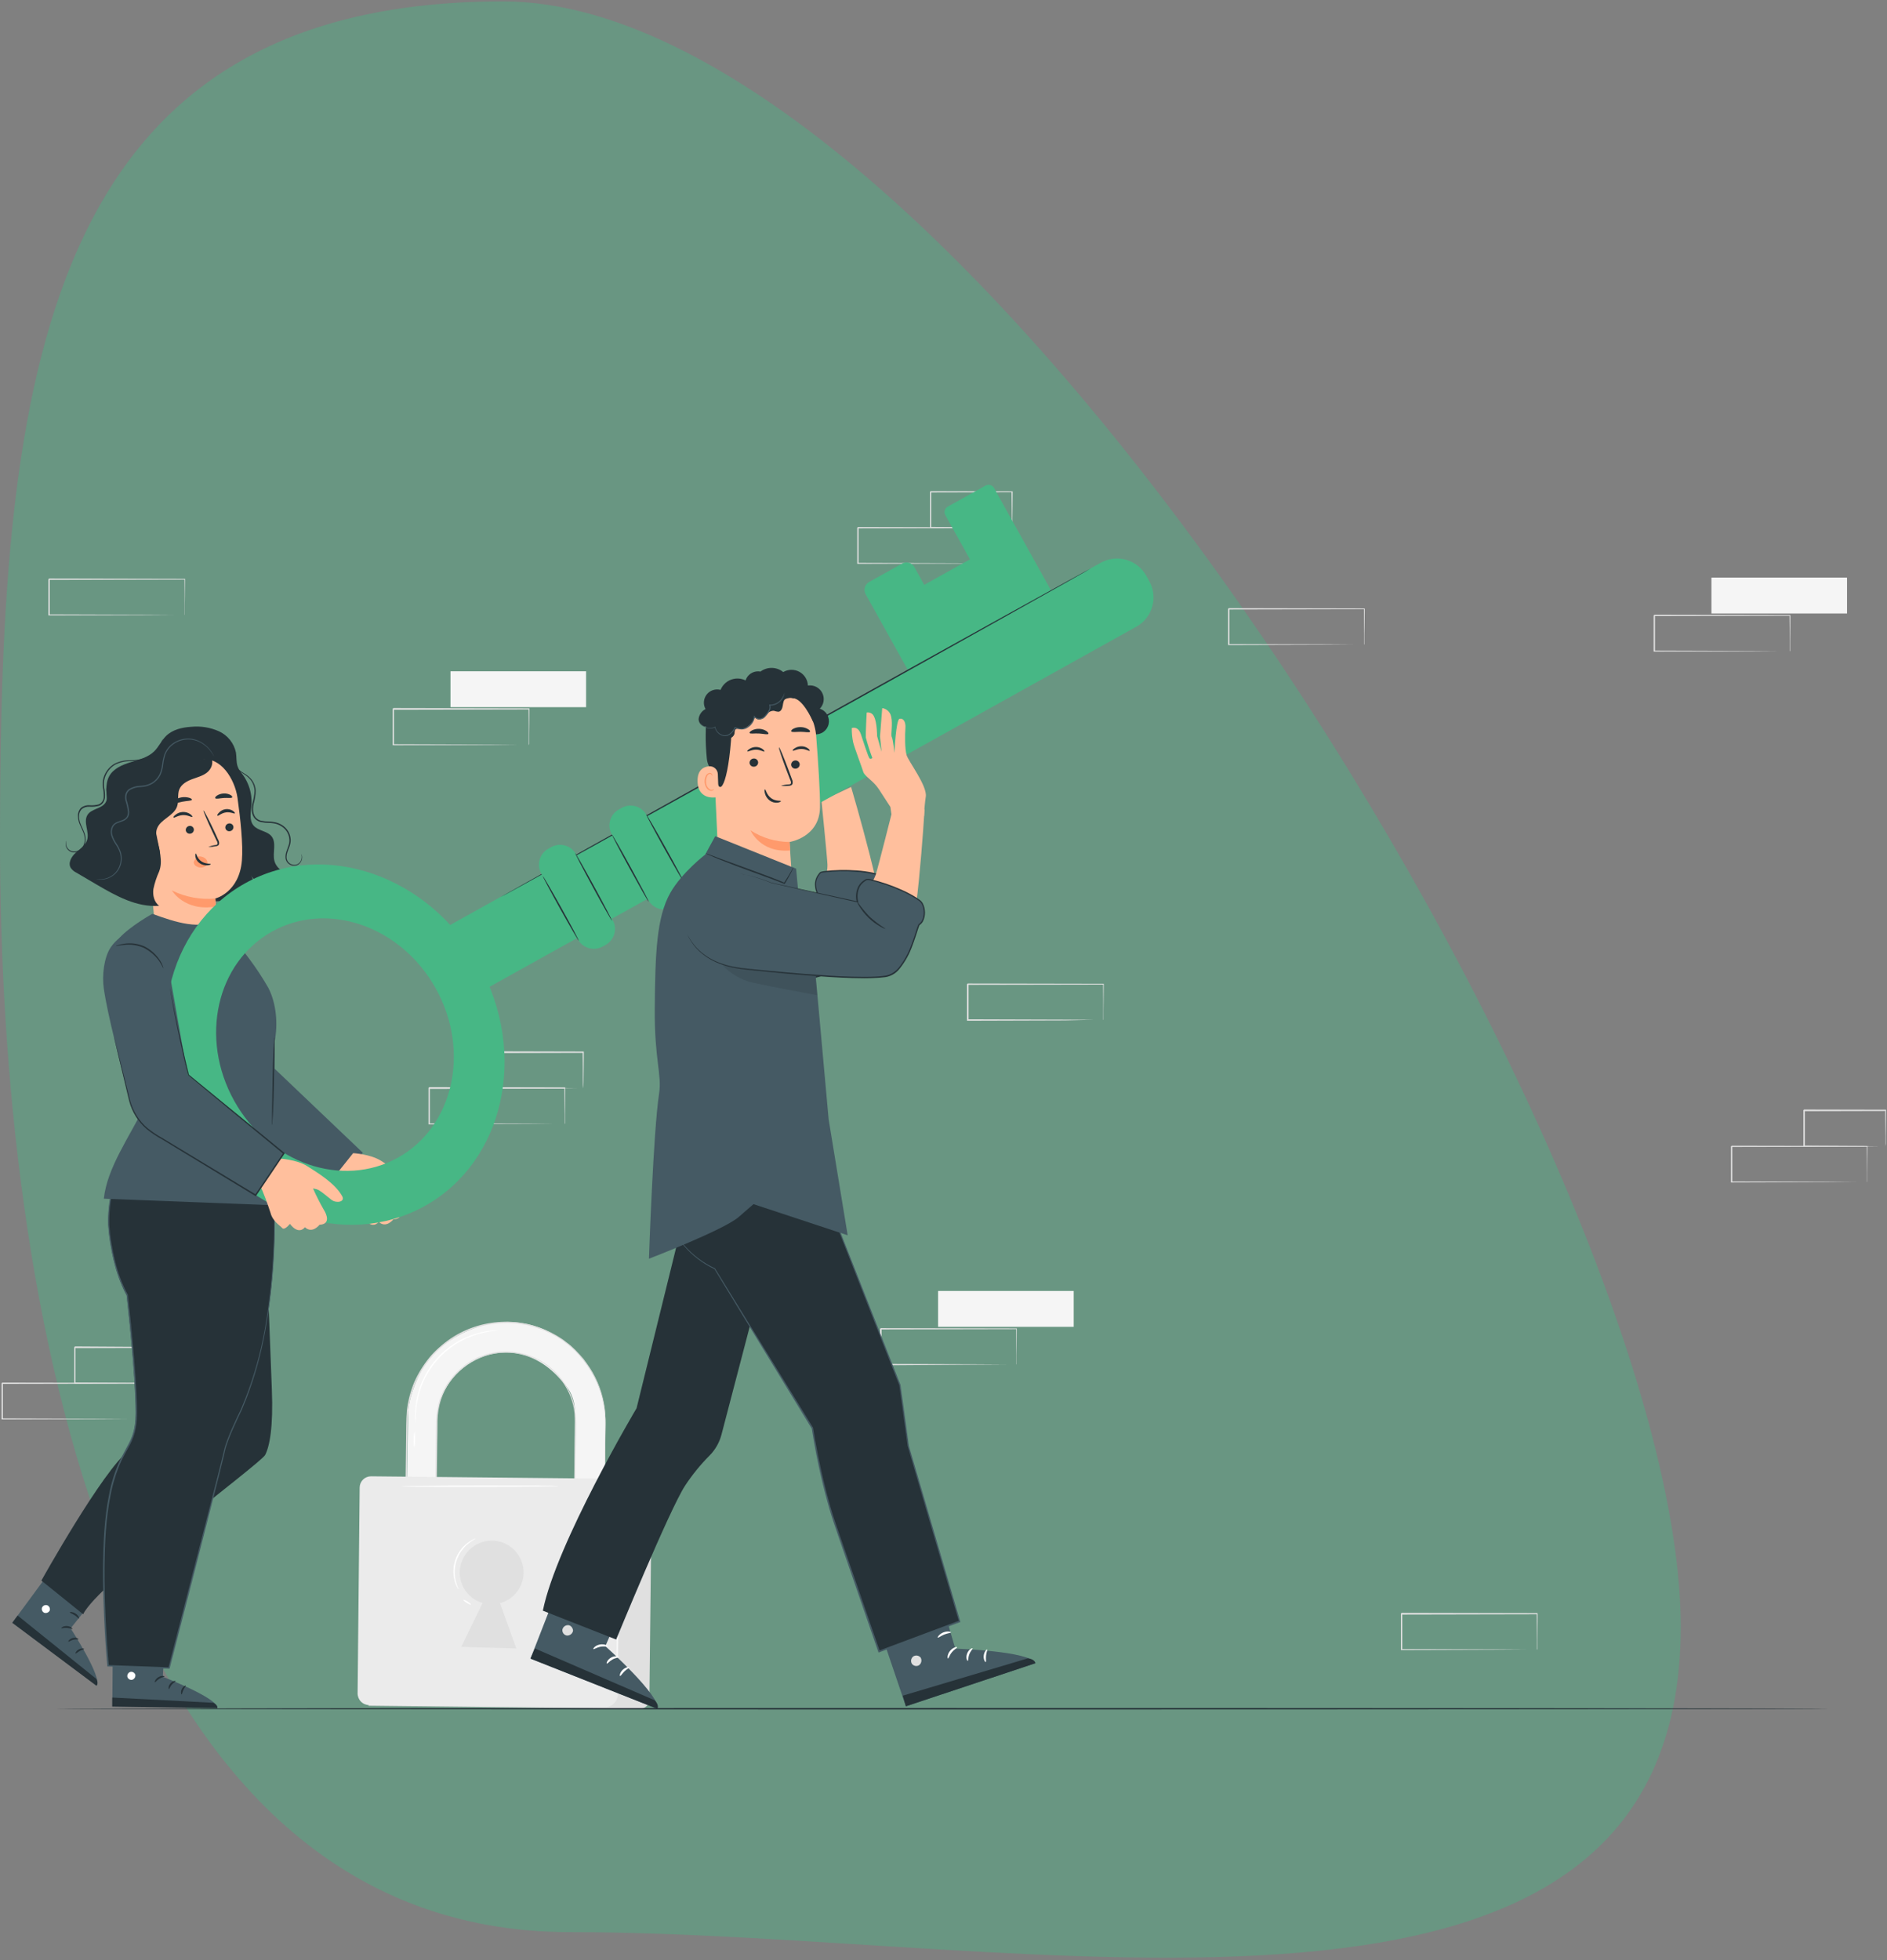 <svg width="677" height="703" viewBox="0 0 677 703" fill="none" xmlns="http://www.w3.org/2000/svg">
<rect x="0" y="0" width="677" height="703" fill="#808080" stroke="none"/>
<path d="M603 583.5C603 749.185 370.185 693 204.5 693C38.815 693 0 467.185 0 301.5C0 135.815 14.815 0.5 180.5 0.5C346.185 0.5 603 417.815 603 583.5Z" fill="#47B785" fill-opacity="0.4"/>
<path d="M395.83 365.86C395.83 365.86 395.83 365.77 395.83 365.62V364.96C395.83 364.36 395.83 363.51 395.83 362.43C395.83 360.21 395.83 357.01 395.75 352.99L395.9 353.14L347.25 353.23C347.36 353.12 347 353.48 347.5 352.99V359.51C347.5 361.65 347.5 363.77 347.5 365.84L347.26 365.59L381.93 365.7L392.16 365.77H394.93H395.65C395.736 365.762 395.824 365.762 395.91 365.77H395.69H394.99H392.28L382 366L347.16 366.11H346.92V365.87C346.92 363.8 346.92 361.68 346.92 359.54V353L347.17 352.75L395.82 352.84H396V353C396 357.06 395.94 360.29 395.92 362.53C395.92 363.6 395.92 364.43 395.92 365.03C395.92 365.29 395.92 365.5 395.92 365.66C395.899 365.73 395.869 365.797 395.83 365.86Z" fill="#E0E0E0"/>
<path d="M489.41 231.24C489.401 231.164 489.401 231.086 489.41 231.01C489.41 230.84 489.41 230.62 489.41 230.35C489.41 229.74 489.41 228.9 489.41 227.81C489.41 225.59 489.36 222.4 489.33 218.37L489.48 218.52L440.83 218.62C440.94 218.51 440.58 218.87 441.07 218.37V231.24L440.82 231L475.49 231.11L485.73 231.18H488.5H489.22H489.48C489.404 231.189 489.326 231.189 489.25 231.18H488.56H485.84L475.66 231.25L440.82 231.36H440.58V218.39C441.07 217.9 440.71 218.25 440.83 218.14L489.48 218.24H489.63V218.39C489.63 222.46 489.56 225.68 489.54 227.92C489.54 228.99 489.54 229.83 489.54 230.42C489.54 230.68 489.54 230.89 489.54 231.06C489.502 231.124 489.459 231.184 489.41 231.24Z" fill="#E0E0E0"/>
<path d="M669.83 424C669.821 423.924 669.821 423.846 669.83 423.77V423.11C669.83 422.51 669.83 421.66 669.83 420.58C669.83 418.36 669.83 415.16 669.75 411.13L669.9 411.28L621.25 411.38L621.5 411.13V424L621.26 423.76L655.93 423.87L666.16 423.94H668.93H669.65H669.91C669.91 423.94 669.84 423.94 669.68 423.94H668.99H666.28L656.1 424.01L621.26 424.12H621.01V411.18L621.26 410.94L669.91 411.03H670V411.18C670 415.25 669.94 418.47 669.92 420.72C669.92 421.79 669.92 422.62 669.92 423.22V423.85C669.894 423.902 669.864 423.952 669.83 424Z" fill="#E0E0E0"/>
<path d="M676.43 411.17C676.416 411.091 676.416 411.009 676.43 410.93C676.43 410.74 676.43 410.52 676.43 410.25C676.43 409.61 676.43 408.75 676.43 407.67C676.43 405.41 676.38 402.22 676.34 398.3L676.52 398.48L647.29 398.55C647.06 398.77 647.59 398.25 647.53 398.3V404.92C647.53 407.08 647.53 409.16 647.53 411.16L647.29 410.93L668.21 411.04L674.3 411.11H675.94H676.53C676.354 411.124 676.176 411.124 676 411.11H674.4L668.4 411.18L647.33 411.29H647V411.05C647 409.05 647 406.97 647 404.81V398.19C646.94 398.25 647.47 397.72 647.25 397.95L676.48 398.01H676.66V398.18C676.66 402.18 676.59 405.37 676.57 407.65C676.57 408.72 676.57 409.57 676.57 410.2C676.542 410.526 676.495 410.85 676.43 411.17Z" fill="#E0E0E0"/>
<path d="M216.55 568.62L205.55 573.35L206.29 508.1C206.63 500.29 203.04 496.96 201.09 494.74C183.38 474.6 156.97 489.21 156.74 509.62L156.08 567.93L145.37 567.81L146.43 506.81C146.51 499.94 151.85 488.02 157.24 483.75C187.04 460.14 217.53 484.53 217.24 510.33L216.55 568.62Z" fill="#F5F5F5"/>
<path d="M216.55 568.62V567.45C216.55 566.68 216.55 565.55 216.55 564.07C216.55 561.07 216.61 556.72 216.65 551.07C216.69 545.42 216.76 538.57 216.83 530.58C216.87 526.58 216.91 522.323 216.95 517.81C216.95 513.29 217.36 508.48 216.43 503.54C215.499 498.367 213.403 493.473 210.3 489.23C209.89 488.68 209.5 488.12 209.07 487.58C208.64 487.04 208.15 486.58 207.69 486.03C206.75 484.987 205.748 484.002 204.69 483.08C204.18 482.59 203.58 482.2 203.02 481.75C202.46 481.3 201.91 480.84 201.28 480.48C200.068 479.672 198.806 478.944 197.5 478.3C194.828 476.956 192 475.948 189.08 475.3L186.82 474.93L185.69 474.74L184.54 474.67L182.22 474.52C181.44 474.52 180.66 474.57 179.88 474.6C173.415 474.894 167.158 476.97 161.8 480.6C156.162 484.417 151.742 489.778 149.07 496.04C147.728 499.271 146.846 502.674 146.45 506.15C146.15 509.65 146.23 513.26 146.16 516.87C146 531.34 145.83 546.32 145.66 561.67C145.66 563.717 145.637 565.757 145.59 567.79L145.34 567.53L156.05 567.65L155.8 567.9C155.927 556.3 156.057 544.967 156.19 533.9C156.25 528.393 156.313 522.963 156.38 517.61C156.38 514.943 156.41 512.293 156.47 509.66C156.527 507.031 156.965 504.424 157.77 501.92C159.411 497.048 162.503 492.795 166.63 489.73C167.119 489.344 167.63 488.987 168.16 488.66L169.76 487.66C170.846 487.085 171.972 486.59 173.13 486.18C174.275 485.763 175.448 485.429 176.64 485.18C177.23 485.05 177.83 485 178.42 484.9L179.31 484.78H180.21C182.559 484.65 184.915 484.848 187.21 485.37C189.447 485.907 191.604 486.73 193.63 487.82C199.394 491.02 203.695 496.328 205.63 502.63C206.195 504.584 206.531 506.598 206.63 508.63C206.63 509.13 206.63 509.63 206.68 510.12C206.73 510.61 206.68 511.12 206.68 511.59C206.68 512.59 206.68 513.53 206.68 514.49C206.68 516.4 206.68 518.28 206.61 520.12C206.51 527.48 206.43 534.24 206.35 540.34C206.18 552.53 206.05 562.07 205.96 568.41L205.89 568.34L213.97 568.47H215.97H216.62H214L205.88 568.42H205.81V568.35C205.81 562.01 205.95 552.47 206.06 540.28C206.12 534.18 206.19 527.41 206.26 520.05C206.26 518.21 206.26 516.33 206.32 514.42C206.32 513.42 206.32 512.5 206.32 511.52C206.32 511.04 206.32 510.52 206.32 510.06L206.26 508.59C206.111 504.492 204.894 500.503 202.73 497.02C200.473 493.29 197.277 490.217 193.46 488.11C191.468 487.043 189.347 486.236 187.15 485.71C184.884 485.202 182.558 485.013 180.24 485.15H179.36L178.49 485.28C177.9 485.37 177.31 485.42 176.73 485.55C174.38 486.051 172.11 486.869 169.98 487.98L168.41 488.92C167.891 489.224 167.39 489.558 166.91 489.92C162.854 492.937 159.82 497.125 158.22 501.92C157.432 504.379 157.008 506.939 156.96 509.52C156.96 512.147 156.93 514.797 156.87 517.47C156.81 522.803 156.75 528.233 156.69 533.76C156.57 544.76 156.44 556.13 156.31 567.76V568.01H156.06L145.34 567.89H145.09V567.64C145.09 565.64 145.113 563.6 145.16 561.52C145.34 546.18 145.51 531.2 145.68 516.72C145.75 513.1 145.68 509.53 145.97 505.95C146.378 502.429 147.277 498.982 148.64 495.71C150.034 492.583 151.837 489.654 154 487C156.192 484.414 158.717 482.131 161.51 480.21C166.937 476.529 173.279 474.425 179.83 474.13C180.62 474.13 181.41 474.04 182.2 474.06L184.89 474.22L186.37 474.39L188.61 474.76L189.61 474.98C192.387 475.63 195.073 476.617 197.61 477.92C198.935 478.57 200.214 479.308 201.44 480.13C202.07 480.5 202.61 481 203.19 481.42C203.77 481.84 204.36 482.27 204.89 482.76C205.949 483.7 206.95 484.701 207.89 485.76L209.29 487.33C209.72 487.88 210.11 488.45 210.52 489.01C213.651 493.301 215.761 498.25 216.69 503.48C217.62 508.48 217.15 513.32 217.18 517.84C217.21 522.36 217.06 526.66 217.01 530.66C216.9 538.66 216.8 545.54 216.72 551.17C216.64 556.8 216.58 561.17 216.53 564.11C216.53 565.57 216.53 566.7 216.47 567.46C216.41 568.22 216.55 568.62 216.55 568.62Z" fill="#E0E0E0"/>
<path d="M133.137 529.721L230.131 530.822C231.122 530.833 232.069 531.238 232.763 531.947C233.456 532.656 233.839 533.612 233.828 534.604L232.977 609.569C232.967 610.471 232.599 611.331 231.954 611.962C231.31 612.592 230.441 612.941 229.539 612.93L132.245 611.826L133.177 529.722L133.137 529.721Z" fill="#E0E0E0"/>
<path d="M133.138 529.511L218.438 530.364C219.515 530.375 220.543 530.813 221.297 531.582C222.051 532.351 222.468 533.388 222.457 534.465L221.727 607.465C221.714 608.791 221.175 610.058 220.228 610.986C219.281 611.914 218.003 612.428 216.677 612.415L132.457 611.573C131.343 611.562 130.28 611.108 129.5 610.313C128.72 609.517 128.288 608.445 128.299 607.331L129.037 533.531C129.048 532.454 129.486 531.426 130.255 530.672C131.024 529.918 132.061 529.501 133.138 529.511Z" fill="#EBEBEB"/>
<path d="M187.85 564.15C187.868 562.616 187.577 561.094 186.995 559.674C186.413 558.255 185.552 556.967 184.462 555.887C183.373 554.806 182.077 553.956 180.653 553.386C179.228 552.817 177.704 552.539 176.17 552.57C173.219 552.658 170.414 553.869 168.326 555.957C166.239 558.044 165.028 560.849 164.94 563.8C164.894 566.302 165.671 568.75 167.153 570.766C168.635 572.783 170.738 574.256 173.14 574.96L165.49 590.68L185.24 591.27L179.4 575C181.796 574.355 183.917 572.947 185.441 570.99C186.966 569.032 187.811 566.631 187.85 564.15Z" fill="#E0E0E0"/>
<path d="M221.18 605.09C221.04 605.09 221.18 590.8 221.43 573.18C221.68 555.56 222.04 541.26 222.18 541.26C222.32 541.26 222.18 555.55 221.93 573.18C221.68 590.81 221.32 605.1 221.18 605.09Z" fill="#FAFAFA"/>
<path d="M200.34 533C200.34 533.14 187.77 533.28 172.26 533.31C156.75 533.34 144.17 533.25 144.17 533.11C144.17 532.97 156.74 532.84 172.26 532.81C187.78 532.78 200.34 532.84 200.34 533Z" fill="white"/>
<path d="M164.5 570.06C164.304 569.848 164.145 569.605 164.03 569.34C163.671 568.644 163.383 567.914 163.17 567.16C162.454 564.649 162.521 561.979 163.361 559.507C164.2 557.034 165.773 554.876 167.87 553.32C168.493 552.849 169.163 552.443 169.87 552.11C170.119 551.972 170.389 551.877 170.67 551.83C170.67 551.91 169.58 552.38 168.08 553.6C166.11 555.173 164.632 557.278 163.822 559.666C163.012 562.053 162.904 564.623 163.51 567.07C164 569 164.58 570 164.5 570.06Z" fill="white"/>
<path d="M169 575.54C168.93 575.66 168.26 575.37 167.5 574.9C166.74 574.43 166.19 573.95 166.26 573.83C166.33 573.71 167.01 574 167.77 574.47C168.53 574.94 169 575.42 169 575.54Z" fill="white"/>
<path d="M178.52 477.17C177.882 477.292 177.238 477.375 176.59 477.42C174.844 477.654 173.118 478.025 171.43 478.53C165.821 480.158 160.791 483.349 156.929 487.73C153.067 492.111 150.532 497.501 149.62 503.27C149.319 505.007 149.169 506.767 149.17 508.53C149.17 509.77 149.17 510.47 149.17 510.47C149.116 510.309 149.089 510.14 149.09 509.97C149.09 509.64 148.99 509.16 148.98 508.53C148.909 506.751 149.01 504.97 149.28 503.21C150.114 497.344 152.648 491.851 156.568 487.408C160.488 482.966 165.624 479.768 171.34 478.21C173.05 477.708 174.805 477.373 176.58 477.21C177.2 477.14 177.69 477.15 178.02 477.14C178.187 477.133 178.355 477.143 178.52 477.17Z" fill="white"/>
<path d="M148.64 519.32C148.412 518.337 148.351 517.323 148.46 516.32C148.392 515.31 148.497 514.295 148.77 513.32C149.071 515.313 149.027 517.342 148.64 519.32Z" fill="white"/>
<path d="M210.27 240.77H161.62V253.64H210.27V240.77Z" fill="#F5F5F5"/>
<path d="M189.7 267.2C189.7 267.2 189.7 267.12 189.7 266.97V266.31C189.7 265.7 189.7 264.85 189.7 263.77C189.7 261.55 189.7 258.36 189.62 254.33L189.77 254.48L141.12 254.58C141.23 254.47 140.87 254.82 141.37 254.33V260.85C141.37 262.997 141.37 265.107 141.37 267.18L141.13 266.94L175.8 267.05L186.03 267.12H188.8H189.52C189.606 267.112 189.694 267.112 189.78 267.12H189.56H188.86H186.15L175.97 267.19L141.13 267.3H140.89V267.06C140.89 264.987 140.89 262.877 140.89 260.73V254.21L141.14 253.96L189.79 254.06H189.94V254.21C189.94 258.27 189.88 261.5 189.86 263.74C189.86 264.81 189.86 265.64 189.86 266.24C189.86 266.5 189.86 266.71 189.86 266.87C189.86 267.03 189.71 267.2 189.7 267.2Z" fill="#E0E0E0"/>
<path d="M662.66 207.17H614.01V220.04H662.66V207.17Z" fill="#F5F5F5"/>
<path d="M642.09 233.6C642.082 233.524 642.082 233.446 642.09 233.37V232.71C642.09 232.1 642.09 231.26 642.09 230.17C642.09 227.95 642.09 224.76 642.01 220.73L642.16 220.88L593.51 220.98C593.62 220.87 593.26 221.22 593.76 220.73V222.36C593.76 222.91 593.76 223.46 593.76 224V233.6L593.52 233.36L628.19 233.47L638.42 233.54H641.19H641.91H642.17H641.94H641.25H638.54L628.36 233.61L593.52 233.72H593.27V220.75L593.52 220.5L642.17 220.6H642.32V220.75C642.32 224.81 642.26 228.04 642.24 230.28C642.24 231.35 642.24 232.18 642.24 232.78C642.24 233.04 642.24 233.25 642.24 233.42C642.24 233.59 642.1 233.6 642.09 233.6Z" fill="#E0E0E0"/>
<path d="M385.21 463.03H336.56V475.9H385.21V463.03Z" fill="#F5F5F5"/>
<path d="M364.64 489.46C364.633 489.38 364.633 489.3 364.64 489.22V488.56C364.64 487.96 364.64 487.11 364.64 486.03C364.64 483.81 364.59 480.62 364.56 476.59L364.71 476.74L316.06 476.84C316.17 476.73 315.81 477.08 316.3 476.59V489.44L316.06 489.2L350.73 489.31L360.96 489.38H363.73H364.45H364.71H364.48H363.79H361.08L350.9 489.45L316 489.7H315.75V476.61L316 476.36L364.65 476.46H364.8V476.61C364.8 480.67 364.74 483.9 364.72 486.14C364.72 487.21 364.72 488.04 364.72 488.64C364.72 488.9 364.72 489.11 364.72 489.27C364.697 489.335 364.671 489.398 364.64 489.46Z" fill="#E0E0E0"/>
<path d="M66.26 220.61C66.251 220.534 66.251 220.456 66.26 220.38C66.26 220.21 66.26 219.99 66.26 219.72C66.26 219.11 66.26 218.27 66.26 217.18C66.26 214.96 66.26 211.77 66.18 207.74L66.33 207.89L17.61 208C17.72 207.89 17.36 208.25 17.85 207.75V220.61L17.61 220.37L52.28 220.48L62.51 220.55H65.28H66H66.26C66.184 220.559 66.106 220.559 66.03 220.55H65.34H62.62L52.45 220.62L17.61 220.73H17.36V207.76L17.61 207.51L66.26 207.61H66.41V207.76C66.41 211.83 66.35 215.05 66.33 217.29C66.33 218.36 66.33 219.2 66.33 219.79C66.33 220.05 66.33 220.26 66.33 220.43C66.311 220.492 66.288 220.552 66.26 220.61Z" fill="#E0E0E0"/>
<path d="M551.41 591.73C551.41 591.73 551.41 591.65 551.41 591.5V590.84C551.41 590.23 551.41 589.39 551.41 588.3C551.41 586.08 551.41 582.89 551.33 578.86L551.48 579.01L502.83 579.11L503.08 578.86V585.38C503.08 587.533 503.08 589.643 503.08 591.71L502.84 591.47L537.51 591.58L547.74 591.65H550.51H551.24H551.49C551.49 591.65 551.42 591.65 551.27 591.65H550.57H547.86L537.68 591.72L502.84 591.83H502.6V591.59C502.6 589.517 502.6 587.407 502.6 585.26V578.74L502.85 578.49L551.5 578.59H551.65V578.74C551.65 582.8 551.59 586.03 551.57 588.27C551.57 589.34 551.57 590.17 551.57 590.77C551.57 591.03 551.57 591.24 551.57 591.41C551.57 591.58 551.42 591.74 551.41 591.73Z" fill="#E0E0E0"/>
<path d="M356.36 202.13C356.36 202.13 356.36 202.04 356.36 201.89V201.23C356.36 200.63 356.36 199.78 356.36 198.7C356.36 196.48 356.36 193.28 356.28 189.26L356.43 189.41L307.78 189.5L308.03 189.26V195.8C308.03 197.953 308.03 200.063 308.03 202.13L307.79 201.89L342.46 202L352.69 202.06H355.46H356.19C356.273 202.052 356.357 202.052 356.44 202.06H356.22H355.52H352.81L342.63 202.13L307.79 202.24H307.55V202C307.55 199.93 307.55 197.82 307.55 195.67V189.28L307.8 189.03L356.45 189.13H356.6V189.28C356.6 193.34 356.54 196.57 356.52 198.81C356.52 199.88 356.52 200.71 356.52 201.31V201.94C356.476 202.011 356.422 202.075 356.36 202.13Z" fill="#E0E0E0"/>
<path d="M363 189.26C362.993 189.177 362.993 189.093 363 189.01C363 188.83 363 188.6 363 188.33C363 187.7 363 186.84 363 185.75C363 183.49 362.94 180.31 362.9 176.39L363.08 176.56L333.85 176.63L334.09 176.39V183C334.09 185.15 334.09 187.24 334.09 189.24L333.86 189L354.77 189.11L360.86 189.18H362.5H363.09C362.914 189.194 362.736 189.194 362.56 189.18H360.96L354.96 189.24L333.89 189.35H333.65V189.12C333.65 187.12 333.65 185.03 333.65 182.88V176.41C333.59 176.41 334.12 175.94 333.9 176.16L363.13 176.23H363.31V176.41C363.31 180.41 363.23 183.59 363.21 185.88C363.21 186.95 363.21 187.79 363.21 188.42C363.21 189.05 363 189.27 363 189.26Z" fill="#E0E0E0"/>
<path d="M49.36 509C49.356 508.923 49.356 508.847 49.36 508.77C49.36 508.6 49.36 508.38 49.36 508.11C49.36 507.5 49.36 506.66 49.36 505.58C49.36 503.36 49.36 500.16 49.28 496.13L49.43 496.28L0.78 496.38L1.03 496.13V502.66C1.03 504.807 1.03 506.917 1.03 508.99L0.79 508.75L35.46 508.86L45.69 508.93H48.46H49.19H49.44C49.44 508.93 49.37 508.93 49.22 508.93H48.52H45.81L35.63 509L0.79 509.11H0.55V509C0.55 506.93 0.55 504.82 0.55 502.67V496.14C1.05 495.65 0.69 496.01 0.8 495.9L49.45 495.99H49.6V496.14C49.6 500.21 49.54 503.43 49.52 505.68C49.52 506.75 49.52 507.58 49.52 508.18V508.81C49.37 509 49.37 509 49.36 509Z" fill="#E0E0E0"/>
<path d="M56 496.15C55.992 496.07 55.992 495.99 56 495.91C56 495.72 56 495.5 56 495.23C56 494.59 56 493.73 56 492.65C56 490.39 55.94 487.2 55.9 483.28L56.08 483.46L26.85 483.53C26.63 483.75 27.15 483.23 27.09 483.28V489.9C27.09 492.06 27.09 494.14 27.09 496.14L26.86 495.91L47.77 496.02L53.86 496.09H55.5H56.09C55.914 496.104 55.736 496.104 55.56 496.09H53.96L47.96 496.16L26.89 496.27H26.65V496.03C26.65 494.03 26.65 491.95 26.65 489.79V483.17L26.9 482.92L56 483.1H56.18V483.28C56.18 487.28 56.1 490.47 56.08 492.75C56.08 493.82 56.08 494.67 56.08 495.3C56.08 495.93 56 496.17 56 496.15Z" fill="#E0E0E0"/>
<path d="M202.56 403.19C202.551 403.114 202.551 403.036 202.56 402.96V402.3C202.56 401.69 202.56 400.85 202.56 399.77C202.56 397.54 202.51 394.35 202.48 390.32L202.63 390.47L153.98 390.57C154.09 390.46 153.73 390.82 154.22 390.32V403.17L153.98 402.93L188.65 403.04L198.88 403.11H201.65H202.37H202.63H202.4H201.71H198.99L188.82 403.17L153.98 403.28H153.73V390.18L153.98 389.93L202.63 390.03H202.78V390.18C202.78 394.25 202.72 397.47 202.7 399.72C202.7 400.78 202.7 401.62 202.7 402.21V402.85C202.671 402.97 202.623 403.084 202.56 403.19Z" fill="#E0E0E0"/>
<path d="M209.16 390.32C209.146 390.241 209.146 390.159 209.16 390.08C209.16 389.89 209.16 389.67 209.16 389.39L209.11 386.81C209.11 384.56 209.11 381.37 209.02 377.45L209.2 377.63L179.96 377.7L180.21 377.45V384.07C180.21 386.22 180.21 388.31 180.21 390.31L179.97 390.08L200.88 390.19L206.98 390.25H208.62H209.21C209.03 390.263 208.85 390.263 208.67 390.25H207.08L201.08 390.32L180.01 390.43H179.78V390.19C179.78 388.19 179.78 386.1 179.78 383.95V377.33C179.78 377.38 180.26 376.86 180.03 377.08L209.27 377.15H209.45V377.33C209.45 381.33 209.38 384.52 209.36 386.8C209.36 387.87 209.36 388.72 209.31 389.34C209.26 389.96 209.17 390.33 209.16 390.32Z" fill="#E0E0E0"/>
<path d="M656.36 612.89C656.36 613.03 513.81 613.15 338.02 613.15C162.23 613.15 19.64 613 19.64 612.89C19.64 612.78 162.16 612.63 338.02 612.63C513.88 612.63 656.36 612.75 656.36 612.89Z" fill="#263238"/>
<path d="M22.42 557.6L4.45 582L34.71 604.52C36.71 601.52 25.34 584.04 25.34 584.04L37.5 568.88L22.42 557.6Z" fill="#455A64"/>
<path d="M17 575.78C16.644 575.65 16.253 575.657 15.902 575.8C15.551 575.942 15.265 576.209 15.1 576.55C14.959 576.903 14.959 577.296 15.098 577.649C15.238 578.002 15.506 578.288 15.85 578.45C16.227 578.583 16.64 578.571 17.009 578.418C17.378 578.265 17.678 577.981 17.85 577.62C17.96 577.237 17.918 576.826 17.732 576.473C17.545 576.121 17.229 575.854 16.85 575.73" fill="white"/>
<path d="M4.41 582.06L6.32 579.44L34.59 602.2C34.59 602.2 35.49 603.8 34.59 604.63L4.41 582.06Z" fill="#263238"/>
<path d="M26 584.26C25.89 584.41 25.1 583.93 24 583.86C22.9 583.79 22.07 584.13 22 583.97C21.93 583.81 22.77 583.12 24.07 583.22C25.37 583.32 26.08 584.15 26 584.26Z" fill="#263238"/>
<path d="M28.15 587.94C28.07 588.11 27.25 587.88 26.28 588.13C25.31 588.38 24.68 588.94 24.53 588.82C24.38 588.7 24.92 587.82 26.13 587.51C27.34 587.2 28.25 587.8 28.15 587.94Z" fill="#263238"/>
<path d="M27.12 593.08C26.96 593.01 27.31 592.08 28.29 591.59C29.27 591.1 30.2 591.26 30.17 591.43C30.14 591.6 29.39 591.71 28.6 592.16C27.81 592.61 27.28 593.17 27.12 593.08Z" fill="#263238"/>
<path d="M28.34 580.5C28.17 580.59 27.65 579.88 26.77 579.32C25.89 578.76 25.05 578.53 25.06 578.32C25.07 578.11 26.06 578.07 27.12 578.75C28.18 579.43 28.5 580.44 28.34 580.5Z" fill="#263238"/>
<path d="M95.58 455.46C96.12 458.52 96.98 484.55 97.53 498.28C98.08 512.01 96.71 518.76 95.14 521.84C93.57 524.92 34.36 568.55 29.85 579L14.85 566.91C14.85 566.91 36.85 527.42 46.23 520.24C55.61 513.06 73.66 506.47 73.66 506.47L68.53 431.28L93.12 429.94L95.58 455.46Z" fill="#263238"/>
<path d="M40.55 581.73L40.29 612L78 612.52C77.83 608.92 58.42 601.41 58.42 601.41L59.42 582L40.55 581.73Z" fill="#455A64"/>
<path d="M46.78 599.66C46.416 599.765 46.104 600.001 45.903 600.322C45.702 600.643 45.626 601.027 45.69 601.4C45.783 601.768 46.012 602.086 46.332 602.291C46.652 602.495 47.037 602.57 47.41 602.5C47.794 602.386 48.123 602.134 48.333 601.793C48.544 601.451 48.621 601.045 48.55 600.65C48.416 600.276 48.142 599.969 47.785 599.793C47.429 599.618 47.018 599.588 46.64 599.71" fill="white"/>
<path d="M40.28 612.11V608.86L76.53 610.74C76.53 610.74 78.19 611.51 77.98 612.69L40.28 612.11Z" fill="#263238"/>
<path d="M59 601.27C59 601.46 58.07 601.53 57.16 602.11C56.25 602.69 55.75 603.45 55.58 603.38C55.41 603.31 55.7 602.24 56.82 601.56C57.94 600.88 59.08 601.1 59 601.27Z" fill="#263238"/>
<path d="M63 603C63 603.18 62.23 603.48 61.6 604.25C60.97 605.02 60.77 605.85 60.6 605.83C60.43 605.81 60.31 604.78 61.12 603.83C61.93 602.88 63 602.79 63 603Z" fill="#263238"/>
<path d="M65.15 607.73C64.98 607.73 64.74 606.84 65.22 605.84C65.7 604.84 66.58 604.45 66.65 604.6C66.72 604.75 66.19 605.29 65.8 606.12C65.41 606.95 65.33 607.71 65.15 607.73Z" fill="#263238"/>
<path d="M58.76 596.82C58.68 596.99 57.84 596.72 56.76 596.82C55.68 596.92 54.9 597.19 54.76 597.03C54.62 596.87 55.45 596.23 56.68 596.18C57.91 596.13 58.85 596.68 58.76 596.82Z" fill="#263238"/>
<path d="M98.3 426.83C98.3 428.6 101.17 473.41 86.52 505.83C86.52 505.83 81.45 515.97 80.52 520.4C79.59 524.83 60.64 598.31 60.64 598.31L38.74 597.51C38.74 597.51 35.24 560.7 38.74 539.39C42.24 518.08 48.74 520.58 48.74 506.82C48.74 493.06 45.47 464.53 45.47 464.53C45.47 464.53 40.69 456.74 39.06 441.63C37.73 429.36 43.51 416.21 43.51 416.21L49.22 406.1L97.53 403.57L98.3 426.83Z" fill="#263238"/>
<path d="M98.3 426.83C98.3 426.83 98.3 426.31 98.3 425.3C98.3 424.29 98.24 422.79 98.2 420.82C98.11 416.87 97.96 411.05 97.78 403.53V403.42H97.66L49.35 405.88H49.25L49.19 405.97C47.42 409.11 45.47 412.54 43.47 416.08C41.983 419.668 40.821 423.383 40 427.18C39.093 431.177 38.686 435.272 38.79 439.37C39.094 443.649 39.763 447.895 40.79 452.06C41.78 456.434 43.337 460.659 45.42 464.63V464.53C46.25 471.99 47.02 479.72 47.67 487.68C47.99 491.68 48.27 495.68 48.47 499.79C48.57 501.79 48.65 503.89 48.66 505.96C48.66 506.96 48.66 508.03 48.6 509.06C48.529 510.093 48.402 511.121 48.22 512.14C47.811 514.193 47.085 516.17 46.07 518C45.07 519.87 44.07 521.72 43.07 523.67C41.259 527.628 39.939 531.792 39.14 536.07C37.4 544.67 37.05 553.61 36.95 562.62C36.95 574.51 37.51 586.19 38.49 597.48V597.72H38.72L60.62 598.52H60.83L60.88 598.31C67.23 573.7 73.15 550.7 78.37 530.02L80.26 522.37C80.59 521.1 80.8 519.84 81.19 518.64C81.58 517.44 82.02 516.25 82.48 515.09C83.42 512.77 84.48 510.52 85.48 508.33L86.26 506.7C86.537 506.168 86.784 505.62 87 505.06C87.45 503.95 87.9 502.86 88.35 501.77C91.46 493.705 93.774 485.355 95.26 476.84C97.402 464.709 98.506 452.418 98.56 440.1C98.62 431.48 98.27 426.8 98.27 426.8C98.27 426.8 98.27 427.09 98.27 427.66C98.27 428.23 98.27 429.1 98.33 430.22C98.39 432.47 98.43 435.79 98.33 440.1C98.237 452.408 97.124 464.687 95 476.81C93.48 485.298 91.135 493.617 88 501.65L86.66 504.92C86.44 505.48 86.19 506.01 85.92 506.55C85.65 507.09 85.39 507.64 85.13 508.19C84.13 510.38 83.07 512.63 82.13 514.96C81.66 516.13 81.21 517.32 80.82 518.54C80.43 519.76 80.2 521.05 79.88 522.29C79.25 524.81 78.62 527.35 77.97 529.94C72.66 550.6 66.75 573.6 60.42 598.21L60.68 598.02L38.78 597.21L39.04 597.45C38.04 586.18 37.46 574.51 37.5 562.64C37.6 553.64 37.95 544.74 39.68 536.2C40.477 531.962 41.783 527.835 43.57 523.91C44.47 521.98 45.57 520.15 46.57 518.25C47.579 516.37 48.294 514.346 48.69 512.25C48.88 511.208 49.01 510.157 49.08 509.1C49.08 508.1 49.18 507 49.14 505.97C49.14 503.89 49.05 501.82 48.95 499.77C48.75 495.67 48.46 491.63 48.13 487.65C47.463 479.65 46.707 471.927 45.86 464.48V464.42C43.776 460.5 42.213 456.325 41.21 452C40.189 447.864 39.52 443.649 39.21 439.4C39.102 435.34 39.499 431.282 40.39 427.32C41.196 423.561 42.33 419.88 43.78 416.32L49.48 406.2L49.32 406.3L97.63 403.69L97.5 403.58C97.74 411.09 97.92 416.91 98.04 420.86C98.11 422.86 98.16 424.32 98.2 425.34C98.24 426.36 98.3 426.83 98.3 426.83Z" fill="#455A64"/>
<path d="M82.59 335.07C82.59 335.07 69.59 332.77 70.8 349.5C71.56 359.5 74.5 376.66 76.13 387.61C76.69 391.4 77.93 398.18 82.94 402.16L118.84 427L130.17 413.45L98.11 382.92L93.11 352.72L82.59 335.07Z" fill="#455A64"/>
<path d="M84.12 274.77C86.181 276.429 87.811 278.561 88.873 280.984C89.935 283.407 90.397 286.05 90.22 288.69C90.02 291.25 89.31 294.16 90.98 296.11C92.65 298.06 95.85 297.99 97.43 299.97C99.28 302.31 97.73 305.79 98.43 308.7C98.787 310.059 99.615 311.247 100.768 312.051C101.92 312.856 103.321 313.224 104.72 313.09C101.438 315.776 97.48 317.505 93.28 318.09L90 314C91.22 315.44 90.89 317.73 89.72 319.2C88.449 320.568 86.81 321.54 85 322C80.692 323.325 76.136 323.639 71.687 322.915C67.238 322.192 63.016 320.452 59.35 317.83" fill="#263238"/>
<path d="M36.09 297.34C36.73 295.34 37.81 293.57 38.24 291.56C39.16 287.23 37.05 282.35 39.15 278.45C40.65 275.68 43.83 274.32 46.85 273.39C49.87 272.46 53.09 271.68 55.34 269.47C56.98 267.85 57.92 265.61 59.56 263.99C61.9 261.67 65.36 260.88 68.64 260.68C72.027 260.353 75.441 260.907 78.55 262.29C80.094 262.994 81.45 264.052 82.51 265.377C83.57 266.703 84.303 268.259 84.65 269.92C84.91 271.54 84.71 273.25 85.23 274.82C85.79 276.54 87.14 277.88 87.98 279.49C88.821 281.219 89.065 283.178 88.672 285.061C88.279 286.943 87.272 288.642 85.81 289.89L62.63 319.83C57.76 321.67 45.96 319.45 42.2 315.83C38.44 312.21 34.48 302.29 36.09 297.34Z" fill="#263238"/>
<path d="M85.2 286.09C84.2 279.29 79.07 271.26 72.32 272.5L51.48 279.5C49.48 279.88 50.9 283.23 51.1 285.3L55.63 332.3C55.63 332.3 52.81 334.3 51.81 333.92C51.753 333.9 51.691 333.898 51.633 333.915C51.575 333.932 51.524 333.967 51.487 334.014C51.449 334.061 51.428 334.119 51.425 334.179C51.422 334.24 51.438 334.299 51.47 334.35C54 338 65.79 353.87 78 349C80.72 347.91 77.71 339.34 78 336.17L77.64 328.06C77.37 323.92 77.24 322.22 77.24 322.26C77.24 322.3 85.86 320.14 86.79 308.61C87.26 302.9 86.26 293.64 85.2 286.09Z" fill="#FFBF9D"/>
<path d="M83.75 296.55C83.781 296.931 83.663 297.308 83.42 297.603C83.177 297.898 82.829 298.087 82.45 298.13C82.265 298.16 82.076 298.152 81.894 298.107C81.713 298.063 81.541 297.982 81.391 297.87C81.241 297.758 81.115 297.617 81.02 297.456C80.926 297.294 80.864 297.116 80.84 296.93C80.809 296.549 80.927 296.172 81.17 295.877C81.413 295.582 81.76 295.393 82.14 295.35C82.325 295.32 82.514 295.328 82.695 295.373C82.877 295.417 83.048 295.498 83.198 295.61C83.349 295.722 83.475 295.863 83.57 296.024C83.664 296.186 83.726 296.364 83.75 296.55Z" fill="#263238"/>
<path d="M69.55 297.44C69.584 297.82 69.468 298.197 69.227 298.493C68.986 298.788 68.639 298.977 68.26 299.02C68.075 299.048 67.887 299.04 67.706 298.994C67.524 298.949 67.354 298.868 67.204 298.757C67.054 298.645 66.928 298.505 66.833 298.344C66.738 298.183 66.676 298.005 66.65 297.82C66.619 297.439 66.737 297.062 66.98 296.767C67.223 296.472 67.57 296.283 67.95 296.24C68.134 296.21 68.323 296.218 68.504 296.263C68.685 296.308 68.855 296.388 69.005 296.5C69.154 296.612 69.279 296.753 69.373 296.915C69.467 297.076 69.527 297.255 69.55 297.44Z" fill="#263238"/>
<path d="M84.27 291.73C84.11 292 82.75 291.14 81.05 291.39C79.35 291.64 78.26 292.8 78.05 292.59C77.84 292.38 78.05 292.03 78.54 291.5C79.155 290.809 79.996 290.36 80.913 290.234C81.829 290.108 82.761 290.312 83.54 290.81C84.1 291.2 84.35 291.61 84.27 291.73Z" fill="#263238"/>
<path d="M69 293C68.8 293.25 67.47 292.28 65.64 292.36C63.81 292.44 62.51 293.47 62.3 293.24C62.09 293.01 62.39 292.7 62.96 292.24C63.708 291.622 64.64 291.271 65.61 291.24C66.575 291.202 67.525 291.487 68.31 292.05C68.88 292.46 69.09 292.88 69 293Z" fill="#263238"/>
<path d="M74.73 303.77C75.537 303.44 76.385 303.219 77.25 303.11C77.64 303.04 78.02 302.93 78.06 302.65C78.065 302.232 77.939 301.823 77.7 301.48C77.25 300.54 76.78 299.55 76.28 298.48C74.28 294.25 72.83 290.77 73 290.69C73.17 290.61 74.92 293.97 76.9 298.19C77.38 299.24 77.84 300.19 78.27 301.19C78.562 301.654 78.68 302.207 78.6 302.75C78.554 302.896 78.475 303.03 78.37 303.141C78.264 303.252 78.134 303.337 77.99 303.39C77.773 303.464 77.548 303.511 77.32 303.53C76.469 303.712 75.6 303.793 74.73 303.77Z" fill="#263238"/>
<path d="M77.24 322.28C71.885 322.772 66.498 321.768 61.68 319.38C61.68 319.38 66.13 327.08 77.44 325.14L77.24 322.28Z" fill="#FF9A6C"/>
<path d="M69.94 308.35C70.118 307.955 70.394 307.611 70.74 307.35C71.164 307.148 71.645 307.102 72.1 307.22C72.775 307.319 73.4 307.635 73.88 308.12C74.115 308.365 74.281 308.668 74.36 308.999C74.439 309.329 74.429 309.675 74.33 310C74.15 310.66 73.17 311 72.5 311.14C71.806 311.241 71.098 311.096 70.5 310.73C70.24 310.612 70.013 310.431 69.838 310.204C69.664 309.978 69.548 309.712 69.5 309.43C69.544 309.036 69.697 308.663 69.94 308.35Z" fill="#FF9A6C"/>
<path d="M70.26 306.14C70.51 306.14 70.65 307.81 72.2 308.91C73.75 310.01 75.55 309.68 75.58 309.91C75.61 310.14 75.21 310.27 74.44 310.35C73.441 310.442 72.442 310.176 71.62 309.6C70.827 309.053 70.281 308.216 70.1 307.27C70 306.58 70.14 306.14 70.26 306.14Z" fill="#263238"/>
<path d="M68.86 286.85C68.73 287.28 67.15 287.2 65.32 287.57C63.49 287.94 62.04 288.57 61.77 288.18C61.65 288.01 61.87 287.59 62.44 287.13C63.203 286.561 64.087 286.175 65.024 286.002C65.96 285.828 66.923 285.872 67.84 286.13C68.54 286.33 68.91 286.64 68.86 286.85Z" fill="#263238"/>
<path d="M83.3 286C83.01 286.38 81.75 286.11 80.3 286.21C78.85 286.31 77.57 286.66 77.25 286.31C77.11 286.14 77.25 285.76 77.8 285.38C78.523 284.903 79.364 284.637 80.23 284.61C81.09 284.548 81.95 284.732 82.71 285.14C83.23 285.44 83.43 285.8 83.3 286Z" fill="#263238"/>
<path d="M46.87 281.14C47.87 279.52 49.81 278.69 51.61 278C59.384 274.998 67.488 272.934 75.75 271.85C76.75 273.54 75.83 275.85 74.28 277.08C72.73 278.31 70.73 278.8 68.88 279.49C67.03 280.18 65.12 281.26 64.35 283.09C63.58 284.92 64.23 287.33 63.51 289.31C62.28 292.73 57.51 293.83 56.32 297.24C55.4 299.83 56.9 302.58 57.32 305.3C57.512 306.68 57.407 308.086 57.013 309.423C56.619 310.76 55.944 311.997 55.033 313.052C54.123 314.107 52.998 314.956 51.733 315.542C50.469 316.128 49.094 316.438 47.7 316.45C47.14 306.657 46.577 296.87 46.01 287.09C45.84 285.05 45.76 282.85 46.87 281.14Z" fill="#263238"/>
<path d="M27.15 305.87C28.7 304.48 30.64 303.28 31.25 301.3C32.15 298.41 29.83 295.02 31.33 292.39C32.69 289.99 36.7 290.12 37.97 287.67C38.97 285.75 37.82 284.06 38.19 282.38C38.56 280.7 40.96 279.23 42.66 279.43L56 298.8C57.24 305.3 58.49 308.8 57.1 312.56C56.181 314.585 55.486 316.704 55.03 318.88C54.73 321.08 55.3 323.57 57.09 324.88C49.09 325.51 41.61 321.33 34.69 317.28L27.4 313C26.602 312.618 25.914 312.04 25.4 311.32C24.31 309.54 25.61 307.25 27.15 305.87Z" fill="#263238"/>
<path d="M34.52 315.31C34.799 315.4 35.088 315.457 35.38 315.48C36.214 315.56 37.056 315.499 37.87 315.3C39.169 314.989 40.365 314.344 41.34 313.43C42.627 312.191 43.435 310.537 43.62 308.76C43.74 307.73 43.652 306.686 43.36 305.69C43.001 304.629 42.504 303.62 41.88 302.69C41.219 301.746 40.703 300.708 40.35 299.61C40.163 299.049 40.104 298.453 40.178 297.866C40.253 297.279 40.458 296.717 40.78 296.22C41.5 295.22 42.85 295.01 44.11 294.51C44.791 294.265 45.382 293.823 45.81 293.24C46.204 292.616 46.396 291.887 46.36 291.15C46.187 289.738 45.882 288.345 45.45 286.99C45.296 286.332 45.296 285.648 45.45 284.99C45.626 284.327 46.034 283.748 46.6 283.36C47.817 282.658 49.195 282.286 50.6 282.28C52.054 282.232 53.471 281.816 54.72 281.07C55.935 280.329 56.922 279.267 57.57 278C58.102 276.784 58.44 275.491 58.57 274.17C58.709 272.947 58.97 271.741 59.35 270.57C59.771 269.505 60.412 268.541 61.23 267.74C62.739 266.308 64.688 265.427 66.76 265.24C68.488 265.092 70.222 265.439 71.76 266.24C72.917 266.832 73.96 267.624 74.84 268.58C75.576 269.414 76.213 270.33 76.74 271.31C76.74 271.31 76.74 271.24 76.67 271.1C76.588 270.901 76.494 270.708 76.39 270.52C76.008 269.794 75.541 269.116 75 268.5C74.12 267.506 73.071 266.676 71.9 266.05C70.346 265.196 68.58 264.804 66.81 264.92C64.638 265.079 62.587 265.979 61 267.47C60.126 268.315 59.443 269.338 59 270.47C58.603 271.663 58.329 272.892 58.18 274.14C58.041 275.418 57.704 276.666 57.18 277.84C56.57 279.02 55.651 280.012 54.52 280.71C53.328 281.409 51.981 281.797 50.6 281.84C49.095 281.837 47.617 282.237 46.32 283C45.671 283.441 45.203 284.102 45 284.86C44.825 285.6 44.825 286.37 45 287.11C45.423 288.44 45.725 289.805 45.9 291.19C45.941 291.833 45.78 292.473 45.44 293.02C45.054 293.527 44.529 293.913 43.93 294.13C43.34 294.38 42.7 294.55 42.08 294.81C41.434 295.054 40.865 295.464 40.43 296C40.077 296.552 39.85 297.176 39.767 297.826C39.684 298.476 39.747 299.137 39.95 299.76C40.324 300.893 40.864 301.964 41.55 302.94C42.159 303.824 42.647 304.786 43 305.8C43.283 306.746 43.378 307.738 43.28 308.72C43.116 310.43 42.359 312.029 41.14 313.24C40.207 314.144 39.056 314.791 37.8 315.12C36.73 315.399 35.615 315.464 34.52 315.31Z" fill="#455A64"/>
<path d="M23.86 301.54C23.729 301.736 23.641 301.958 23.6 302.19C23.467 302.876 23.588 303.587 23.94 304.19C24.184 304.621 24.527 304.987 24.94 305.26C25.455 305.572 26.048 305.731 26.65 305.72C27.381 305.704 28.095 305.488 28.712 305.094C29.329 304.701 29.826 304.146 30.15 303.49C30.53 302.737 30.726 301.904 30.72 301.06C30.696 300.153 30.506 299.259 30.16 298.42C29.53 296.69 28.37 295 28.35 292.98C28.312 292.483 28.375 291.983 28.535 291.51C28.695 291.038 28.948 290.602 29.28 290.23C30.091 289.561 31.133 289.237 32.18 289.33C33.346 289.415 34.517 289.293 35.64 288.97C36.228 288.73 36.726 288.31 37.06 287.77C37.382 287.233 37.583 286.632 37.65 286.01C37.708 284.816 37.61 283.619 37.36 282.45C37.181 281.353 37.246 280.229 37.55 279.16C38.117 277.119 39.444 275.372 41.26 274.28C42.983 273.402 44.896 272.963 46.83 273C48.548 273.004 50.257 272.734 51.89 272.2C53.218 271.713 54.435 270.965 55.47 270C56.262 269.268 56.937 268.418 57.47 267.48C57.939 266.702 58.261 265.844 58.42 264.95C58.122 265.794 57.751 266.611 57.31 267.39C56.05 269.493 54.11 271.101 51.81 271.95C50.19 272.446 48.504 272.688 46.81 272.67C44.82 272.614 42.847 273.054 41.07 273.95C39.161 275.07 37.752 276.876 37.13 279C36.81 280.128 36.738 281.312 36.92 282.47C37.154 283.601 37.251 284.756 37.21 285.91C37.186 286.459 37.013 286.99 36.707 287.447C36.402 287.904 35.978 288.268 35.48 288.5C34.411 288.803 33.297 288.915 32.19 288.83C31.03 288.729 29.877 289.088 28.98 289.83C28.614 290.247 28.336 290.734 28.164 291.262C27.992 291.79 27.93 292.347 27.98 292.9C28.024 293.938 28.272 294.958 28.71 295.9C29.1 296.8 29.53 297.64 29.86 298.48C30.196 299.276 30.385 300.127 30.42 300.99C30.434 301.779 30.262 302.559 29.92 303.27C29.63 303.883 29.177 304.405 28.611 304.779C28.045 305.152 27.388 305.364 26.71 305.39C26.154 305.41 25.604 305.275 25.12 305C24.706 304.758 24.361 304.414 24.12 304C23.769 303.444 23.624 302.782 23.71 302.13C23.76 301.77 23.89 301.55 23.86 301.54Z" fill="#263238"/>
<path d="M108.09 306.31C108.328 306.986 108.328 307.724 108.09 308.4C107.958 308.788 107.74 309.142 107.453 309.434C107.165 309.727 106.816 309.951 106.43 310.09C105.915 310.242 105.369 310.247 104.851 310.106C104.334 309.965 103.866 309.682 103.5 309.29C103.08 308.828 102.836 308.234 102.81 307.61C102.791 306.93 102.896 306.252 103.12 305.61C103.54 304.26 104.41 302.79 104.28 301.02C104.217 300.123 103.967 299.248 103.547 298.453C103.127 297.657 102.545 296.958 101.84 296.4C101.101 295.809 100.256 295.364 99.35 295.09C98.424 294.834 97.47 294.696 96.51 294.68C95.579 294.672 94.652 294.575 93.74 294.39C92.889 294.214 92.127 293.743 91.59 293.06C91.114 292.359 90.847 291.537 90.82 290.69C90.775 289.865 90.843 289.037 91.02 288.23C91.459 286.707 91.701 285.134 91.74 283.55C91.659 282.143 91.162 280.793 90.31 279.67C89.59 278.779 88.708 278.033 87.71 277.47C86.981 277.039 86.283 276.557 85.62 276.03C85.076 275.565 84.634 274.993 84.32 274.35C84.32 274.35 84.32 274.35 84.32 274.49C84.359 274.625 84.413 274.756 84.48 274.88C84.729 275.366 85.069 275.8 85.48 276.16C86.128 276.724 86.82 277.236 87.55 277.69C88.504 278.258 89.345 278.997 90.03 279.87C90.823 280.946 91.275 282.235 91.33 283.57C91.271 285.119 91.019 286.654 90.58 288.14C90.386 288.986 90.309 289.854 90.35 290.72C90.387 291.653 90.685 292.557 91.21 293.33C91.806 294.101 92.656 294.636 93.61 294.84C94.548 295.033 95.502 295.136 96.46 295.15C97.385 295.162 98.306 295.29 99.2 295.53C100.048 295.794 100.842 296.211 101.54 296.76C102.197 297.278 102.74 297.927 103.134 298.665C103.528 299.404 103.765 300.216 103.83 301.05C103.97 302.66 103.17 304.05 102.73 305.5C102.499 306.196 102.397 306.928 102.43 307.66C102.473 308.359 102.76 309.02 103.24 309.53C103.651 309.96 104.174 310.266 104.751 310.413C105.327 310.56 105.933 310.541 106.5 310.36C106.914 310.2 107.286 309.947 107.587 309.621C107.889 309.295 108.112 308.905 108.24 308.48C108.421 307.959 108.449 307.397 108.32 306.86C108.276 306.664 108.199 306.478 108.09 306.31Z" fill="#263238"/>
<path d="M98.53 384.64V373.58C99.77 367.37 99.18 360.01 96.29 354.34C94.193 350.685 91.876 347.162 89.35 343.79L78.35 329.5C72.29 333.91 62.8 330.72 54.66 327.76C54.66 327.76 46.66 332.21 42.88 336.39C38.95 340.79 52.39 395.84 52.39 395.84C46.3 408.02 38.44 418.84 37.25 429.94L100.85 432.39L98.15 403.23L98.53 384.64Z" fill="#455A64"/>
<path d="M97.65 403.54C97.587 403.127 97.57 402.707 97.6 402.29C97.6 401.38 97.6 400.29 97.6 398.9C97.65 395.9 97.71 392.03 97.78 387.72C97.85 383.41 97.98 379.4 98.12 376.54C98.19 375.11 98.26 373.95 98.32 373.15C98.327 372.735 98.381 372.323 98.48 371.92C98.52 372.332 98.52 372.748 98.48 373.16C98.48 374.07 98.48 375.16 98.48 376.55C98.43 379.55 98.36 383.42 98.29 387.73C98.22 392.04 98.1 396.05 97.96 398.91C97.89 400.34 97.82 401.5 97.75 402.3C97.766 402.716 97.732 403.132 97.65 403.54Z" fill="#263238"/>
<path d="M126.7 413.6C126.7 413.6 132.9 413.94 136.7 416.34C140.5 418.74 146.7 422.48 149.25 427.11C150.42 429.24 147.09 429.69 145.44 428.46C143.79 427.23 141.28 424.89 140.03 424.61L138.78 424.32C139.921 426.903 141.193 429.426 142.59 431.88C143.88 433.88 145 437.2 141.12 437.35C141.12 437.35 138.51 440.75 135.87 438.23C135.87 438.23 133.81 441.32 130.49 437.04C130.49 437.04 128.55 439.49 127.75 438.55C126.95 437.61 124.3 436.13 123.53 433.07C122.375 429.508 121.04 426.007 119.53 422.58L126.7 413.6Z" fill="#FFBF9D"/>
<path d="M265.51 327.66C266.2 327.66 294.59 324.66 294.59 324.66C294.59 324.66 297 313.12 296.87 310.12C296.74 307.12 294.72 287.27 294.72 287.27L305.35 282.27C305.35 282.27 319.56 330.19 316.46 334.17C313.36 338.15 307.53 341.72 307.03 341.74C306.53 341.76 279.52 353.74 260.73 347.51C241.94 341.28 265.51 327.66 265.51 327.66Z" fill="#FFBF9D"/>
<path d="M240.63 353.53C244.81 357.68 252.01 361.13 264.03 358.13C287.79 352.19 305.6 347.13 312.68 343.33C319.76 339.53 317 322.55 317.6 321.78C319.39 319.46 317.42 314.48 314.87 313.7C307.6 311.5 294.95 312.37 294.31 313.03C290.58 316.95 293.98 321.71 293.98 321.71L262.65 325.82C258.798 325.639 254.938 325.884 251.14 326.55" fill="#455A64"/>
<path d="M251.14 326.55L251.89 326.39C252.39 326.3 253.13 326.17 254.11 326.05C256.945 325.693 259.805 325.573 262.66 325.69L293.98 321.49L293.83 321.84C292.801 320.326 292.295 318.518 292.39 316.69C292.475 315.745 292.784 314.833 293.29 314.03C293.544 313.627 293.832 313.245 294.15 312.89C294.275 312.797 294.413 312.723 294.56 312.67L294.92 312.58C295.16 312.52 295.39 312.5 295.62 312.45C299.5 312.003 303.414 311.922 307.31 312.21C309.355 312.335 311.388 312.615 313.39 313.05C313.89 313.16 314.39 313.31 314.91 313.44C315.443 313.61 315.932 313.897 316.34 314.28C317.135 315.036 317.741 315.967 318.11 317C318.507 318.034 318.647 319.149 318.52 320.25C318.428 320.823 318.214 321.369 317.89 321.85C317.8 321.95 317.81 322.22 317.8 322.48V323.28C317.87 325.43 317.97 327.62 317.91 329.82C317.926 332.943 317.415 336.047 316.4 339C315.878 340.48 314.983 341.799 313.8 342.83C313.188 343.309 312.515 343.705 311.8 344.01C311.14 344.36 310.44 344.63 309.8 344.95C307.06 346.12 304.31 347.08 301.6 347.95C298.89 348.82 296.23 349.66 293.6 350.43C283.14 353.43 273.6 355.86 265.66 357.85C263.763 358.351 261.84 358.749 259.9 359.04C258.161 359.282 256.405 359.376 254.65 359.32C251.831 359.26 249.05 358.655 246.46 357.54C244.836 356.823 243.321 355.881 241.96 354.74C241.481 354.353 241.033 353.928 240.62 353.47C240.62 353.47 241.08 353.91 242.03 354.66C243.408 355.759 244.929 356.667 246.55 357.36C249.124 358.422 251.876 358.989 254.66 359.03C256.396 359.072 258.132 358.965 259.85 358.71C261.777 358.406 263.687 357.999 265.57 357.49C273.57 355.49 283.03 353.03 293.46 349.97C296.07 349.2 298.73 348.38 301.46 347.48C304.19 346.58 306.9 345.63 309.61 344.48C310.27 344.17 310.96 343.9 311.61 343.55C312.278 343.256 312.906 342.88 313.48 342.43C314.597 341.46 315.441 340.216 315.93 338.82C316.915 335.905 317.405 332.846 317.38 329.77C317.44 327.58 317.38 325.41 317.27 323.25V322.43C317.27 322.29 317.27 322.15 317.27 322C317.262 321.92 317.262 321.84 317.27 321.76C317.292 321.698 317.319 321.638 317.35 321.58L317.4 321.5C317.681 321.09 317.866 320.622 317.94 320.13C318.057 319.113 317.923 318.083 317.55 317.13C317.214 316.175 316.659 315.312 315.93 314.61C315.576 314.278 315.152 314.029 314.69 313.88C314.19 313.75 313.69 313.61 313.2 313.49C311.224 313.062 309.218 312.784 307.2 312.66C303.345 312.365 299.471 312.439 295.63 312.88C295.4 312.88 295.17 312.94 294.95 313L294.63 313.07C294.56 313.097 294.494 313.131 294.43 313.17C294.129 313.498 293.858 313.853 293.62 314.23C293.144 314.966 292.856 315.807 292.78 316.68C292.693 318.399 293.163 320.1 294.12 321.53L294.32 321.84H293.97L262.63 325.84C259.791 325.696 256.946 325.776 254.12 326.08C253.12 326.18 252.39 326.29 251.89 326.36C251.39 326.43 251.14 326.55 251.14 326.55Z" fill="#263238"/>
<path d="M166.313 359.118L153.552 336.19L394.922 201.845C397.703 200.297 400.985 199.917 404.046 200.789C407.107 201.661 409.696 203.713 411.244 206.494L412.338 208.46C413.886 211.241 414.265 214.523 413.394 217.584C412.522 220.644 410.47 223.234 407.689 224.781L166.318 359.127L166.313 359.118Z" fill="#47B785"/>
<path d="M368.714 237.862L339.159 184.763C339.016 184.506 338.925 184.223 338.891 183.931C338.857 183.639 338.881 183.343 338.962 183.06C339.043 182.777 339.178 182.513 339.361 182.282C339.544 182.052 339.77 181.86 340.027 181.717L353.588 174.169C353.845 174.026 354.128 173.934 354.42 173.901C354.712 173.867 355.008 173.891 355.291 173.972C355.574 174.052 355.838 174.188 356.069 174.37C356.299 174.553 356.491 174.779 356.634 175.036L386.189 228.136L368.714 237.862Z" fill="#47B785"/>
<path d="M310.573 213.136L332.113 251.836C332.983 253.399 334.956 253.961 336.52 253.091L348.333 246.516C349.896 245.646 350.458 243.673 349.588 242.109L328.048 203.41C327.178 201.846 325.205 201.284 323.642 202.154L311.828 208.73C310.265 209.6 309.703 211.573 310.573 213.136Z" fill="#47B785"/>
<path d="M329.591 210.876L342.926 234.835L370.065 219.73L356.73 195.771L329.591 210.876Z" fill="#47B785"/>
<path d="M391.39 203.86C391.46 203.98 344.09 230.48 285.61 263.04C227.13 295.6 179.61 321.9 179.61 321.77C179.61 321.64 226.9 295.15 285.4 262.58C343.9 230.01 391.32 203.73 391.39 203.86Z" fill="#263238"/>
<path d="M68.56 403.41C86.36 435.41 123.89 448.41 152.39 432.56C180.89 416.71 189.59 377.91 171.79 345.95C153.99 313.99 116.47 300.95 87.96 316.8C59.45 332.65 50.77 371.45 68.56 403.41ZM156.35 354.55C168.82 376.95 162.73 404.12 142.75 415.23C122.77 426.34 96.48 417.23 84.01 394.81C71.54 372.39 77.63 345.24 97.6 334.12C117.57 323 143.88 332.15 156.35 354.55Z" fill="#47B785"/>
<path d="M194.182 313.299L207.352 336.961C209.103 340.107 213.074 341.238 216.22 339.487L217.286 338.893C220.432 337.142 221.563 333.172 219.812 330.026L206.642 306.364C204.891 303.217 200.921 302.086 197.774 303.838L196.708 304.431C193.562 306.182 192.431 310.153 194.182 313.299Z" fill="#47B785"/>
<path d="M219.475 299.22L232.645 322.882C234.396 326.028 238.367 327.159 241.513 325.408L242.579 324.815C245.725 323.063 246.856 319.093 245.105 315.947L231.935 292.285C230.184 289.139 226.214 288.008 223.067 289.759L222.001 290.352C218.855 292.103 217.724 296.074 219.475 299.22Z" fill="#47B785"/>
<path d="M206.36 306C206.49 305.93 209.54 311.3 213.19 318C216.84 324.7 219.69 330.16 219.56 330.23C219.43 330.3 216.38 324.94 212.73 318.23C209.08 311.52 206.23 306 206.36 306Z" fill="#263238"/>
<path d="M194.75 314.25C194.88 314.18 197.86 319.31 201.42 325.69C204.98 332.07 207.75 337.32 207.63 337.39C207.51 337.46 204.52 332.33 201 326C197.48 319.67 194.63 314.32 194.75 314.25Z" fill="#263238"/>
<path d="M231.81 292.07C231.94 292 235.05 297.34 238.76 304C242.47 310.66 245.37 316.13 245.24 316.2C245.11 316.27 242.01 310.92 238.3 304.26C234.59 297.6 231.69 292.14 231.81 292.07Z" fill="#263238"/>
<path d="M219.6 299.44C219.72 299.37 222.77 304.68 226.39 311.3C230.01 317.92 232.86 323.3 232.73 323.41C232.6 323.52 229.57 318.17 225.94 311.55C222.31 304.93 219.47 299.51 219.6 299.44Z" fill="#263238"/>
<path d="M292.13 263.37C293.294 263.507 294.468 263.206 295.423 262.525C296.377 261.844 297.044 260.833 297.294 259.687C297.543 258.542 297.358 257.344 296.773 256.328C296.188 255.312 295.246 254.55 294.13 254.19C294.851 253.451 295.322 252.505 295.475 251.484C295.629 250.463 295.457 249.42 294.985 248.502C294.513 247.584 293.764 246.838 292.844 246.369C291.924 245.9 290.88 245.733 289.86 245.89C289.818 244.875 289.514 243.887 288.978 243.024C288.441 242.161 287.691 241.452 286.799 240.964C285.907 240.477 284.904 240.229 283.888 240.244C282.872 240.259 281.877 240.537 281 241.05C279.856 240.115 278.433 239.589 276.956 239.557C275.479 239.524 274.034 239.986 272.85 240.87C271.855 240.68 270.826 240.816 269.915 241.257C269.003 241.698 268.258 242.421 267.79 243.319C267.322 244.217 267.156 245.242 267.316 246.242C267.477 247.242 267.955 248.163 268.68 248.87" fill="#263238"/>
<path d="M271.84 245.53H272.84C277.882 245.534 282.738 247.437 286.44 250.86C290.143 254.282 292.42 258.974 292.82 264C293.57 273.69 294.27 284.4 294.19 289.6C294 300.4 283.26 302 283.26 302L284.13 314.94L258 314.09L255.83 267.19C254.91 256 260.64 246.15 271.84 245.53Z" fill="#FFBF9D"/>
<path d="M283.35 302C278.351 301.986 273.461 300.539 269.26 297.83C269.26 297.83 272.72 305.98 283.46 305.04L283.35 302Z" fill="#FF9A6C"/>
<path d="M286.91 274.15C286.913 274.551 286.758 274.936 286.48 275.224C286.201 275.512 285.821 275.68 285.42 275.69C285.225 275.704 285.029 275.678 284.843 275.616C284.658 275.553 284.487 275.454 284.34 275.325C284.193 275.195 284.073 275.038 283.987 274.862C283.901 274.687 283.851 274.495 283.84 274.3C283.84 273.899 283.995 273.514 284.273 273.225C284.55 272.936 284.929 272.766 285.33 272.75C285.526 272.736 285.723 272.762 285.909 272.825C286.095 272.889 286.266 272.988 286.413 273.119C286.561 273.249 286.68 273.407 286.765 273.584C286.851 273.761 286.9 273.954 286.91 274.15Z" fill="#263238"/>
<path d="M290.49 269.29C290.3 269.49 289.13 268.63 287.49 268.63C285.85 268.63 284.62 269.45 284.44 269.25C284.26 269.05 284.55 268.8 285.08 268.41C285.797 267.917 286.65 267.659 287.52 267.67C288.38 267.666 289.218 267.94 289.91 268.45C290.41 268.84 290.58 269.21 290.49 269.29Z" fill="#263238"/>
<path d="M272 273.43C272.008 273.837 271.855 274.23 271.574 274.524C271.293 274.819 270.907 274.99 270.5 275C270.305 275.014 270.109 274.988 269.923 274.926C269.738 274.863 269.567 274.764 269.42 274.635C269.273 274.505 269.153 274.348 269.067 274.172C268.981 273.997 268.931 273.805 268.92 273.61C268.917 273.208 269.071 272.822 269.35 272.532C269.628 272.242 270.009 272.073 270.41 272.06C270.604 272.045 270.8 272.069 270.985 272.129C271.171 272.19 271.342 272.287 271.49 272.414C271.638 272.542 271.759 272.697 271.846 272.871C271.934 273.046 271.986 273.235 272 273.43Z" fill="#263238"/>
<path d="M274.23 269.55C274.04 269.75 272.87 268.89 271.23 268.89C269.59 268.89 268.36 269.71 268.18 269.51C268 269.31 268.29 269.06 268.82 268.67C269.537 268.177 270.39 267.919 271.26 267.93C272.12 267.926 272.958 268.2 273.65 268.71C274.15 269.1 274.32 269.46 274.23 269.55Z" fill="#263238"/>
<path d="M280.19 281.84C281.062 281.566 281.966 281.404 282.88 281.36C283.3 281.36 283.7 281.24 283.78 280.95C283.815 280.515 283.718 280.079 283.5 279.7L282.26 276.48C280.54 271.89 279.26 268.12 279.48 268.06C279.7 268 281.21 271.65 282.93 276.23C283.34 277.36 283.74 278.44 284.12 279.47C284.379 279.983 284.454 280.569 284.33 281.13C284.267 281.278 284.172 281.41 284.05 281.516C283.929 281.621 283.785 281.698 283.63 281.74C283.4 281.808 283.16 281.842 282.92 281.84C282.013 281.953 281.096 281.953 280.19 281.84Z" fill="#263238"/>
<path d="M275.68 263.19C275.46 263.61 274.05 263.19 272.3 263.09C270.55 262.99 269.09 263.32 268.93 262.88C268.86 262.67 269.17 262.3 269.8 261.96C270.613 261.559 271.515 261.373 272.42 261.42C273.317 261.452 274.19 261.721 274.95 262.2C275.52 262.59 275.78 263 275.68 263.19Z" fill="#263238"/>
<path d="M290.59 262.48C290.24 262.85 288.87 262.48 287.23 262.48C285.59 262.48 284.23 262.73 283.88 262.33C283.74 262.14 283.96 261.76 284.57 261.41C285.41 260.97 286.352 260.759 287.3 260.8C288.243 260.813 289.165 261.079 289.97 261.57C290.55 261.91 290.74 262.29 290.59 262.48Z" fill="#263238"/>
<path d="M291.8 259.1C291.8 259.1 288.98 252.35 285.73 250.77C281.8 248.85 280.1 253.16 276.35 252.1C272.6 251.04 268.85 249.21 265.01 252.1C260.81 255.26 262.77 257.49 262.49 262.27C261.39 281.63 257.83 287.09 256.86 277.97C256.75 276.97 253.98 276.17 253.58 271.97C253.06 266.5 252.87 259.85 254.11 255.97C255.11 252.7 257.02 250.44 260.37 247.97C265.67 244.05 272.93 243.97 277.86 244.5C282.79 245.03 292.27 250.66 291.8 259.1Z" fill="#263238"/>
<path d="M257.54 277.67C257.529 277.275 257.438 276.886 257.272 276.527C257.106 276.169 256.87 275.847 256.576 275.583C256.282 275.318 255.938 275.116 255.564 274.988C255.19 274.86 254.794 274.81 254.4 274.84C252.4 275.03 250.15 276.16 250.27 280.31C250.48 287.67 257.83 285.94 257.84 285.72C257.85 285.5 257.66 280.75 257.54 277.67Z" fill="#FFBF9D"/>
<path d="M256.15 283C256.15 283 256.03 283.1 255.81 283.2C255.511 283.337 255.171 283.355 254.86 283.25C254.374 282.963 253.974 282.551 253.702 282.056C253.429 281.562 253.294 281.004 253.31 280.44C253.272 279.812 253.374 279.183 253.61 278.6C253.673 278.369 253.792 278.158 253.956 277.984C254.12 277.809 254.324 277.678 254.55 277.6C254.697 277.555 254.854 277.564 254.995 277.624C255.136 277.685 255.251 277.793 255.32 277.93C255.42 278.13 255.38 278.28 255.42 278.29C255.46 278.3 255.57 278.16 255.5 277.86C255.46 277.678 255.353 277.517 255.2 277.41C255.099 277.336 254.984 277.282 254.862 277.253C254.74 277.224 254.614 277.22 254.49 277.24C254.189 277.308 253.91 277.452 253.681 277.659C253.451 277.865 253.279 278.127 253.18 278.42C252.883 279.064 252.749 279.772 252.79 280.48C252.88 281.96 253.68 283.33 254.79 283.61C254.988 283.662 255.196 283.669 255.396 283.629C255.597 283.589 255.787 283.504 255.95 283.38C256.15 283.18 256.18 283 256.15 283Z" fill="#FF9A6C"/>
<path d="M257.73 263.41C258.63 264.144 259.699 264.642 260.84 264.86C261.413 264.95 261.999 264.829 262.49 264.52C262.981 264.211 263.343 263.735 263.51 263.18C263.6 262.67 263.51 262.07 263.81 261.68C264.11 261.29 264.96 261.36 265.57 261.43C267.71 261.66 270.22 259.3 270.77 257.22C271.048 257.619 271.467 257.897 271.943 257.997C272.419 258.097 272.915 258.013 273.33 257.76C274.01 257.344 274.613 256.813 275.11 256.19C275.4 255.793 275.781 255.472 276.222 255.255C276.662 255.037 277.149 254.929 277.64 254.94C278.158 255.119 278.695 255.236 279.24 255.29C280.24 255.21 280.68 254.08 280.83 253.12C280.98 252.16 281.1 251.05 281.92 250.53C282.762 250.2 283.692 250.175 284.55 250.46C285.44 250.6 286.55 250.39 286.82 249.52C286.857 249.288 286.846 249.05 286.79 248.822C286.733 248.593 286.631 248.378 286.49 248.19C285.895 247.298 285.016 246.633 283.996 246.303C282.976 245.972 281.875 245.996 280.87 246.37C280.516 245.139 279.804 244.042 278.824 243.217C277.844 242.393 276.641 241.879 275.368 241.74C274.095 241.602 272.81 241.846 271.675 242.44C270.541 243.035 269.61 243.954 269 245.08C268.221 244.367 267.281 243.852 266.261 243.581C265.24 243.309 264.169 243.288 263.139 243.52C262.108 243.752 261.149 244.229 260.343 244.912C259.537 245.595 258.908 246.462 258.51 247.44C257.61 247.2 256.659 247.23 255.775 247.526C254.892 247.822 254.115 248.372 253.542 249.106C252.968 249.841 252.624 250.727 252.55 251.656C252.477 252.585 252.679 253.515 253.13 254.33C252.445 254.668 251.857 255.175 251.421 255.803C250.986 256.431 250.717 257.16 250.64 257.92C250.64 259.44 252.09 260.92 253.56 260.56C253.255 261.159 253.191 261.852 253.381 262.497C253.571 263.141 254.001 263.689 254.582 264.027C255.163 264.364 255.851 264.467 256.505 264.313C257.16 264.16 257.73 263.761 258.1 263.2" fill="#263238"/>
<path d="M281.41 248.53C281.41 248.53 281.41 248.53 281.41 248.67C281.41 248.81 281.41 248.89 281.36 249.06C281.257 249.559 281.074 250.038 280.82 250.48C280.414 251.172 279.857 251.763 279.19 252.21C278.309 252.811 277.256 253.109 276.19 253.06L276.31 252.9C276.526 253.56 276.472 254.279 276.16 254.9C275.829 255.558 275.405 256.164 274.9 256.7C274.655 257.012 274.376 257.297 274.07 257.55C273.526 257.908 272.872 258.061 272.226 257.982C271.58 257.904 270.982 257.598 270.54 257.12L270.81 257.04C270.707 257.804 270.444 258.538 270.039 259.194C269.634 259.851 269.096 260.415 268.46 260.85C267.761 261.37 266.911 261.647 266.04 261.64C265.223 261.595 264.419 261.416 263.66 261.11L263.86 261.02C263.475 261.911 262.873 262.691 262.11 263.29C261.762 263.588 261.351 263.805 260.908 263.925C260.465 264.044 260.001 264.063 259.55 263.98C258.777 263.812 258.069 263.421 257.515 262.856C256.961 262.291 256.583 261.576 256.43 260.8L256.6 260.88C255.822 261.283 254.93 261.41 254.07 261.24C253.43 261.118 252.827 260.847 252.31 260.45C251.988 260.198 251.711 259.894 251.49 259.55C251.409 259.431 251.348 259.299 251.31 259.16C251.589 259.62 251.952 260.023 252.38 260.35C252.889 260.719 253.479 260.962 254.1 261.06C254.917 261.215 255.762 261.08 256.49 260.68L256.63 260.6V260.76C256.781 261.483 257.14 262.146 257.662 262.668C258.184 263.19 258.847 263.549 259.57 263.7C259.982 263.772 260.405 263.751 260.808 263.639C261.212 263.526 261.584 263.325 261.9 263.05C262.616 262.48 263.18 261.742 263.54 260.9L263.6 260.77H263.74C264.464 261.061 265.231 261.23 266.01 261.27C266.816 261.276 267.602 261.02 268.25 260.54C268.849 260.129 269.356 259.597 269.738 258.979C270.12 258.361 270.37 257.67 270.47 256.95V256.6L270.7 256.87C270.96 257.157 271.286 257.377 271.651 257.509C272.015 257.642 272.406 257.683 272.79 257.63C273.148 257.582 273.49 257.452 273.79 257.25C274.079 257.017 274.341 256.752 274.57 256.46C275.064 255.95 275.482 255.37 275.81 254.74C275.957 254.459 276.047 254.152 276.075 253.836C276.102 253.52 276.067 253.202 275.97 252.9L275.91 252.72H276.1C277.121 252.783 278.136 252.513 278.99 251.95C279.646 251.527 280.2 250.964 280.61 250.3C280.979 249.762 281.25 249.163 281.41 248.53Z" fill="#455A64"/>
<path d="M280.17 287.33C280.11 287.06 278.32 287.5 276.66 286.28C275 285.06 274.73 283.1 274.48 283.15C274.23 283.2 274.23 283.67 274.41 284.48C274.656 285.537 275.269 286.472 276.14 287.12C276.972 287.74 278.011 288.012 279.04 287.88C279.81 287.76 280.21 287.45 280.17 287.33Z" fill="#263238"/>
<path d="M335.63 567.12L342.73 591.31C342.73 591.31 369.73 592.21 371.46 596.56L325 612L312.38 574.75L335.63 567.12Z" fill="#455A64"/>
<path d="M327.71 594.08C327.309 594.365 327.027 594.788 326.918 595.267C326.81 595.747 326.881 596.25 327.12 596.68C327.389 597.091 327.805 597.384 328.283 597.497C328.761 597.611 329.265 597.537 329.69 597.29C330.115 596.987 330.413 596.537 330.525 596.027C330.638 595.517 330.558 594.984 330.3 594.53C329.974 594.129 329.506 593.87 328.993 593.807C328.481 593.743 327.963 593.881 327.55 594.19" fill="#E0E0E0"/>
<path d="M368.84 594.81C368.84 594.81 371.21 595.02 371.46 596.56L325 612L323.88 608.19L368.8 594.79" fill="#263238"/>
<path d="M343.4 590.82C343.47 591.05 342.4 591.53 341.5 592.63C340.6 593.73 340.35 594.88 340.11 594.86C339.87 594.84 339.78 593.42 340.86 592.11C341.94 590.8 343.38 590.6 343.4 590.82Z" fill="white"/>
<path d="M348.94 591.21C349.07 591.42 348.22 592.13 347.76 593.34C347.3 594.55 347.43 595.65 347.2 595.71C346.97 595.77 346.4 594.54 346.99 593.04C347.58 591.54 348.87 591 348.94 591.21Z" fill="white"/>
<path d="M353.65 596.12C353.46 596.24 352.77 595.21 352.94 593.78C353.11 592.35 354 591.49 354.16 591.65C354.32 591.81 353.88 592.65 353.76 593.87C353.64 595.09 353.87 596 353.65 596.12Z" fill="white"/>
<path d="M341.17 585.49C341.17 585.73 340 585.76 338.75 586.27C337.5 586.78 336.63 587.52 336.45 587.37C336.27 587.22 336.96 586.09 338.45 585.5C339.94 584.91 341.23 585.27 341.17 585.49Z" fill="white"/>
<path d="M227.29 567.33L217.18 590.43C217.18 590.43 237.27 608.43 235.82 612.91L190.32 594.91L204.59 558.27L227.29 567.33Z" fill="#455A64"/>
<path d="M203.89 582.9C203.401 582.861 202.914 583.004 202.523 583.301C202.132 583.598 201.864 584.028 201.77 584.51C201.714 584.998 201.846 585.489 202.14 585.883C202.434 586.277 202.866 586.544 203.35 586.63C203.869 586.669 204.385 586.514 204.798 586.197C205.211 585.88 205.493 585.422 205.59 584.91C205.59 583.91 204.68 582.77 203.7 582.91" fill="#E0E0E0"/>
<path d="M234.93 609.89C234.93 609.89 236.61 611.58 235.82 612.89L190.32 594.89L191.91 591.26L234.91 609.86" fill="#263238"/>
<path d="M218 590.49C217.91 590.71 216.76 590.37 215.38 590.65C214 590.93 213.05 591.65 212.88 591.47C212.71 591.29 213.55 590.15 215.22 589.84C216.89 589.53 218.14 590.3 218 590.49Z" fill="white"/>
<path d="M222 594.35C222 594.58 220.86 594.58 219.73 595.22C218.6 595.86 218 596.77 217.73 596.68C217.46 596.59 217.87 595.27 219.28 594.5C220.69 593.73 222.08 594.14 222 594.35Z" fill="white"/>
<path d="M222.46 601.13C222.24 601.13 222.37 599.87 223.46 598.88C224.55 597.89 225.74 597.81 225.76 598.03C225.78 598.25 224.88 598.65 224.03 599.48C223.18 600.31 222.69 601.2 222.46 601.13Z" fill="white"/>
<path d="M219.73 585C219.56 585.16 218.66 584.46 217.37 584C216.08 583.54 214.95 583.6 214.91 583.37C214.87 583.14 216.12 582.71 217.63 583.21C219.14 583.71 219.91 584.84 219.73 585Z" fill="white"/>
<path d="M244.32 440.43L228.38 505.09C228.38 505.09 199.63 553.49 194.76 577.71L221.06 588.05C221.06 588.05 240.19 541.4 245.8 532.84C248.324 529.004 251.225 525.429 254.46 522.17C256.563 520.084 258.072 517.474 258.83 514.61L270.9 468.48L244.32 440.43Z" fill="#263238"/>
<path d="M237.53 430.09C237.53 430.09 239.75 447.41 256.42 455.09L291.54 512.29C291.54 512.29 294.29 530.89 299.54 546.56C304.79 562.23 315.4 592.43 315.4 592.43L344.29 581.63L325.88 518.69L322.88 496.86L294.22 423.86L269.6 409.1L237.53 430.09Z" fill="#263238"/>
<path d="M237.53 430.09L238.06 429.73L239.65 428.67L245.89 424.55L269.55 409L269.63 408.95L269.71 409L294.35 423.73V423.79L323.07 496.72V496.77C324.02 503.67 325.07 511.06 326.07 518.6C331.07 535.6 336.37 553.79 341.85 572.53C342.737 575.55 343.617 578.55 344.49 581.53L344.56 581.76L344.33 581.84L315.44 592.64L315.19 592.73L315.11 592.48C310.11 577.97 305.27 564 300.7 550.75C299.55 547.44 298.42 544.16 297.48 540.88C296.54 537.6 295.69 534.34 294.92 531.12C293.4 524.68 292.18 518.39 291.22 512.29V512.37L256.3 455.15L256.36 455.2C252.136 453.225 248.385 450.368 245.36 446.82C243.142 444.216 241.323 441.297 239.96 438.16C239.117 436.223 238.448 434.215 237.96 432.16C237.79 431.48 237.69 430.95 237.63 430.59C237.57 430.23 237.56 430.05 237.56 430.05C237.56 430.05 237.56 430.23 237.67 430.58C237.78 430.93 237.84 431.46 238.03 432.15C238.546 434.179 239.235 436.159 240.09 438.07C241.47 441.175 243.296 444.063 245.51 446.64C248.546 450.151 252.297 452.973 256.51 454.92L291.7 512.08V512.13C292.7 518.21 293.9 524.49 295.42 530.92C296.19 534.13 297.03 537.38 297.98 540.65C298.93 543.92 300.05 547.18 301.2 550.49C305.79 563.74 310.62 577.71 315.64 592.21L315.31 592.06L344.2 581.26L344.04 581.57C343.173 578.59 342.293 575.59 341.4 572.57L325.64 518.63C324.64 511.09 323.58 503.7 322.64 496.8V496.86L294.03 423.86L294.11 423.95L269.51 409.16H269.66L246 424.64L239.7 428.7L238.08 429.75L237.53 430.09Z" fill="#455A64"/>
<path d="M253 306.52C253 306.52 244.58 313 240.49 320.24C235.59 328.91 235.06 341.76 234.91 361.72C234.76 380.18 237.52 385.31 236.46 392.27C234.37 405.86 232.82 451.47 232.82 451.47C232.82 451.47 259.82 441.1 265.06 436.47L270.33 431.89L304.12 443.06L297.3 401.54L292.62 349.79L286.62 322.34L285.62 311.57L256.6 299.91L253 306.52Z" fill="#455A64"/>
<path d="M284.53 311C284.88 311.07 283.7 313.44 281.62 316.92L281.53 317.06L281.37 317C278.44 315.86 274.56 314.43 270.32 312.88C265.54 311.14 261.22 309.52 258.13 308.26C256.58 307.63 255.34 307.1 254.49 306.71C254.039 306.535 253.604 306.321 253.19 306.07C253.664 306.176 254.127 306.33 254.57 306.53L258.26 307.92L270.5 312.39C274.74 313.94 278.61 315.39 281.5 316.63L281.26 316.71C283.44 313.3 284.73 311.05 284.53 311Z" fill="#263238"/>
<path d="M319.45 289.44C319.45 289.44 317.31 286.11 315.29 283.04C313.27 279.97 310.21 278.46 309.72 276.86C309.23 275.26 306.54 268.13 306.11 266.36C305.736 264.646 305.562 262.894 305.59 261.14C305.59 261.14 307.8 260.2 308.86 263.36C309.5 265.26 311.54 271.71 311.98 272.03C312.42 272.35 312.98 271.88 312.98 271.88C312.072 269.465 311.287 267.005 310.63 264.51C310.53 263.34 310.94 255.58 310.94 255.58C311.488 255.469 312.058 255.559 312.546 255.832C313.034 256.106 313.408 256.545 313.6 257.07C314.65 259.07 314.69 264.07 314.69 264.07L316.28 269.65L315.72 264.13L316.52 253.98C317.297 254.091 318.021 254.438 318.593 254.975C319.166 255.512 319.559 256.212 319.72 256.98C320.39 259.72 319.5 263.54 319.95 264.35C320.4 265.16 320.89 270.06 320.89 270.06C320.89 270.06 321.44 258.16 322.71 257.82C323.98 257.48 325.02 258.74 324.84 261.14C324.66 263.54 324.61 268.62 325.27 270.86C325.93 273.1 332.7 281.86 332.15 285.7C331.813 288.02 331.602 290.357 331.52 292.7H319.92L319.45 289.44Z" fill="#FFBF9D"/>
<path d="M278.76 319.41C279.41 319.66 307.12 326.52 307.12 326.52C307.12 326.52 313.31 316.52 314.22 313.62C315.13 310.72 320 291.4 320 291.4L331.71 290.3C331.71 290.3 328.71 340.19 324.47 342.88C320.23 345.57 313.47 346.93 313.03 346.78C312.59 346.63 283.08 348.68 267.53 336.43C251.98 324.18 278.76 319.41 278.76 319.41Z" fill="#FFBF9D"/>
<g opacity="0.3">
<path opacity="0.3" d="M258.9 345.82C261.874 349.186 265.842 351.519 270.23 352.48C277.58 354.1 293.23 356.97 293.23 356.97L292.47 349.29L258.47 345.65" fill="black"/>
</g>
<path d="M246.56 335.26C249.08 340.58 254.68 346.26 266.99 347.55C291.36 350.07 309.81 351.41 317.78 350.21C325.75 349.01 328.92 332.14 329.78 331.62C332.26 330.06 332.1 324.7 329.96 323.1C323.88 318.55 311.69 315.1 310.87 315.47C306.02 317.88 307.6 323.52 307.6 323.52L276.7 316.7C273.141 315.22 269.428 314.14 265.63 313.48" fill="#455A64"/>
<path d="M265.63 313.48C265.63 313.48 265.89 313.48 266.39 313.58C266.89 313.68 267.64 313.8 268.6 314.01C271.387 314.642 274.116 315.505 276.76 316.59L307.64 323.31L307.38 323.59C306.923 321.818 307.063 319.944 307.78 318.26C308.175 317.398 308.772 316.643 309.52 316.06C309.899 315.764 310.304 315.503 310.73 315.28C310.876 315.236 311.028 315.213 311.18 315.21H311.55C311.8 315.21 312.02 315.29 312.26 315.33C316.06 316.229 319.766 317.484 323.33 319.08C325.208 319.898 327.023 320.854 328.76 321.94C329.19 322.22 329.62 322.53 330.05 322.83C330.495 323.168 330.857 323.602 331.11 324.1C331.598 325.082 331.851 326.164 331.85 327.26C331.876 328.37 331.628 329.468 331.13 330.46C330.854 330.972 330.464 331.413 329.99 331.75C329.87 331.81 329.79 332.07 329.69 332.31L329.43 333.06C328.77 335.06 328.11 337.2 327.31 339.26C326.262 342.214 324.728 344.972 322.77 347.42C322.06 348.35 321.155 349.114 320.119 349.656C319.082 350.199 317.939 350.507 316.77 350.56C316.02 350.67 315.27 350.69 314.53 350.75C311.53 350.93 308.65 350.89 305.8 350.81C302.95 350.73 300.16 350.58 297.45 350.41C286.58 349.71 276.83 348.72 268.65 347.87C266.696 347.699 264.753 347.418 262.83 347.03C261.124 346.665 259.451 346.157 257.83 345.51C255.204 344.49 252.797 342.976 250.74 341.05C249.456 339.821 248.352 338.417 247.46 336.88C247.141 336.353 246.863 335.801 246.63 335.23C246.63 335.23 246.91 335.8 247.55 336.83C248.474 338.329 249.594 339.698 250.88 340.9C252.935 342.784 255.331 344.257 257.94 345.24C259.564 345.866 261.236 346.358 262.94 346.71C264.858 347.078 266.794 347.341 268.74 347.5C276.92 348.31 286.67 349.26 297.52 349.94C300.24 350.1 303.02 350.24 305.86 350.31C308.7 350.38 311.61 350.42 314.55 350.25C315.28 350.18 316.03 350.16 316.76 350.05C317.489 350.012 318.209 349.874 318.9 349.64C320.282 349.107 321.501 348.225 322.44 347.08C324.356 344.679 325.856 341.976 326.88 339.08C327.68 337.08 328.33 334.97 328.99 332.91L329.27 332.13C329.27 332.01 329.37 331.88 329.43 331.74C329.466 331.663 329.51 331.589 329.56 331.52C329.598 331.472 329.642 331.428 329.69 331.39L329.76 331.33C330.175 331.043 330.517 330.663 330.76 330.22C331.227 329.291 331.454 328.259 331.42 327.22C331.423 326.208 331.194 325.209 330.75 324.3C330.532 323.871 330.221 323.495 329.84 323.2C329.41 322.91 329 322.6 328.57 322.33C326.858 321.252 325.066 320.306 323.21 319.5C319.686 317.911 316.02 316.659 312.26 315.76C312.03 315.76 311.8 315.66 311.58 315.64H311.25H311.03C310.636 315.85 310.261 316.095 309.91 316.37C309.213 316.895 308.654 317.582 308.28 318.37C307.617 319.952 307.481 321.705 307.89 323.37L307.98 323.72L307.63 323.64L276.8 316.74C274.18 315.638 271.479 314.742 268.72 314.06C267.72 313.83 267.03 313.67 266.53 313.57C266.03 313.47 265.63 313.48 265.63 313.48Z" fill="#263238"/>
<path d="M317.78 333.17C317.069 332.994 316.393 332.7 315.78 332.3C314.247 331.445 312.834 330.389 311.58 329.16C310.319 327.936 309.217 326.559 308.3 325.06C307.883 324.446 307.562 323.771 307.35 323.06C308.721 325.08 310.256 326.983 311.94 328.75C313.751 330.395 315.705 331.874 317.78 333.17Z" fill="#263238"/>
<path d="M100.22 415.53C100.22 415.53 106.42 415.86 110.22 418.27C114.02 420.68 120.22 424.4 122.77 429.04C123.94 431.17 120.61 431.62 118.97 430.38C117.33 429.14 114.8 426.82 113.55 426.53L112.3 426.25C113.44 428.83 114.711 431.35 116.11 433.8C117.4 435.8 118.52 439.12 114.65 439.28C114.65 439.28 112.03 442.68 109.39 440.16C109.39 440.16 107.33 443.24 104.01 438.97C104.01 438.97 102.08 441.41 101.27 440.48C100.46 439.55 97.82 438.06 97.05 435C95.901 431.436 94.566 427.934 93.05 424.51L100.22 415.53Z" fill="#FFBF9D"/>
<path d="M47.46 334C44.282 335.023 41.539 337.083 39.67 339.85C37.29 343.51 36.56 349.85 37.24 354.57C38.68 364.52 43.24 381.31 45.81 392.09C46.69 395.81 48.5 402.47 53.81 406L91.7 428.72L101.83 413.72L67.29 385.57L60.46 346.99L47.46 334Z" fill="#455A64"/>
<path d="M40.91 371.92C40.962 372.046 41.002 372.177 41.03 372.31L41.35 373.48C41.62 374.54 42 376.06 42.5 378.01C43.5 382.01 44.92 387.69 46.69 394.76C47.718 398.611 49.894 402.057 52.93 404.64C54.664 406.028 56.518 407.26 58.47 408.32L64.56 412L91.85 428.48L91.5 428.56L95.15 423.15L101.63 413.52L101.68 413.87L67.45 385.68H67.39V385.61C65.13 376.1 63.49 368.31 62.45 362.89C61.94 360.18 61.58 358.07 61.35 356.63C61.25 355.93 61.17 355.38 61.11 354.99C61.05 354.6 61.04 354.43 61.04 354.43C61.094 354.611 61.138 354.794 61.17 354.98C61.24 355.37 61.34 355.91 61.46 356.61C61.73 358.04 62.12 360.15 62.68 362.85C63.77 368.25 65.47 376.02 67.78 385.52L67.71 385.41L102 413.47L102.18 413.62L102.05 413.81L95.57 423.44L91.92 428.85L91.79 429.05L91.57 428.93L64.32 412.4L58.24 408.71C56.275 407.639 54.408 406.397 52.66 405C49.572 402.355 47.369 398.826 46.35 394.89C44.64 387.8 43.27 382.07 42.35 378.1C41.9 376.1 41.54 374.61 41.29 373.55L41 372.32C40.961 372.189 40.931 372.055 40.91 371.92Z" fill="#263238"/>
<path d="M41.53 339.33C41.765 339.176 42.026 339.064 42.3 339C43.026 338.776 43.768 338.609 44.52 338.5C47.028 338.113 49.595 338.461 51.91 339.5C54.148 340.667 56.048 342.388 57.43 344.5C57.849 345.138 58.185 345.827 58.43 346.55C58.537 346.807 58.598 347.082 58.61 347.36C58.178 346.442 57.68 345.556 57.12 344.71C55.697 342.739 53.834 341.127 51.68 340C49.446 339.01 46.989 338.63 44.56 338.9C42.69 339.05 41.56 339.42 41.53 339.33Z" fill="#263238"/>
</svg>
